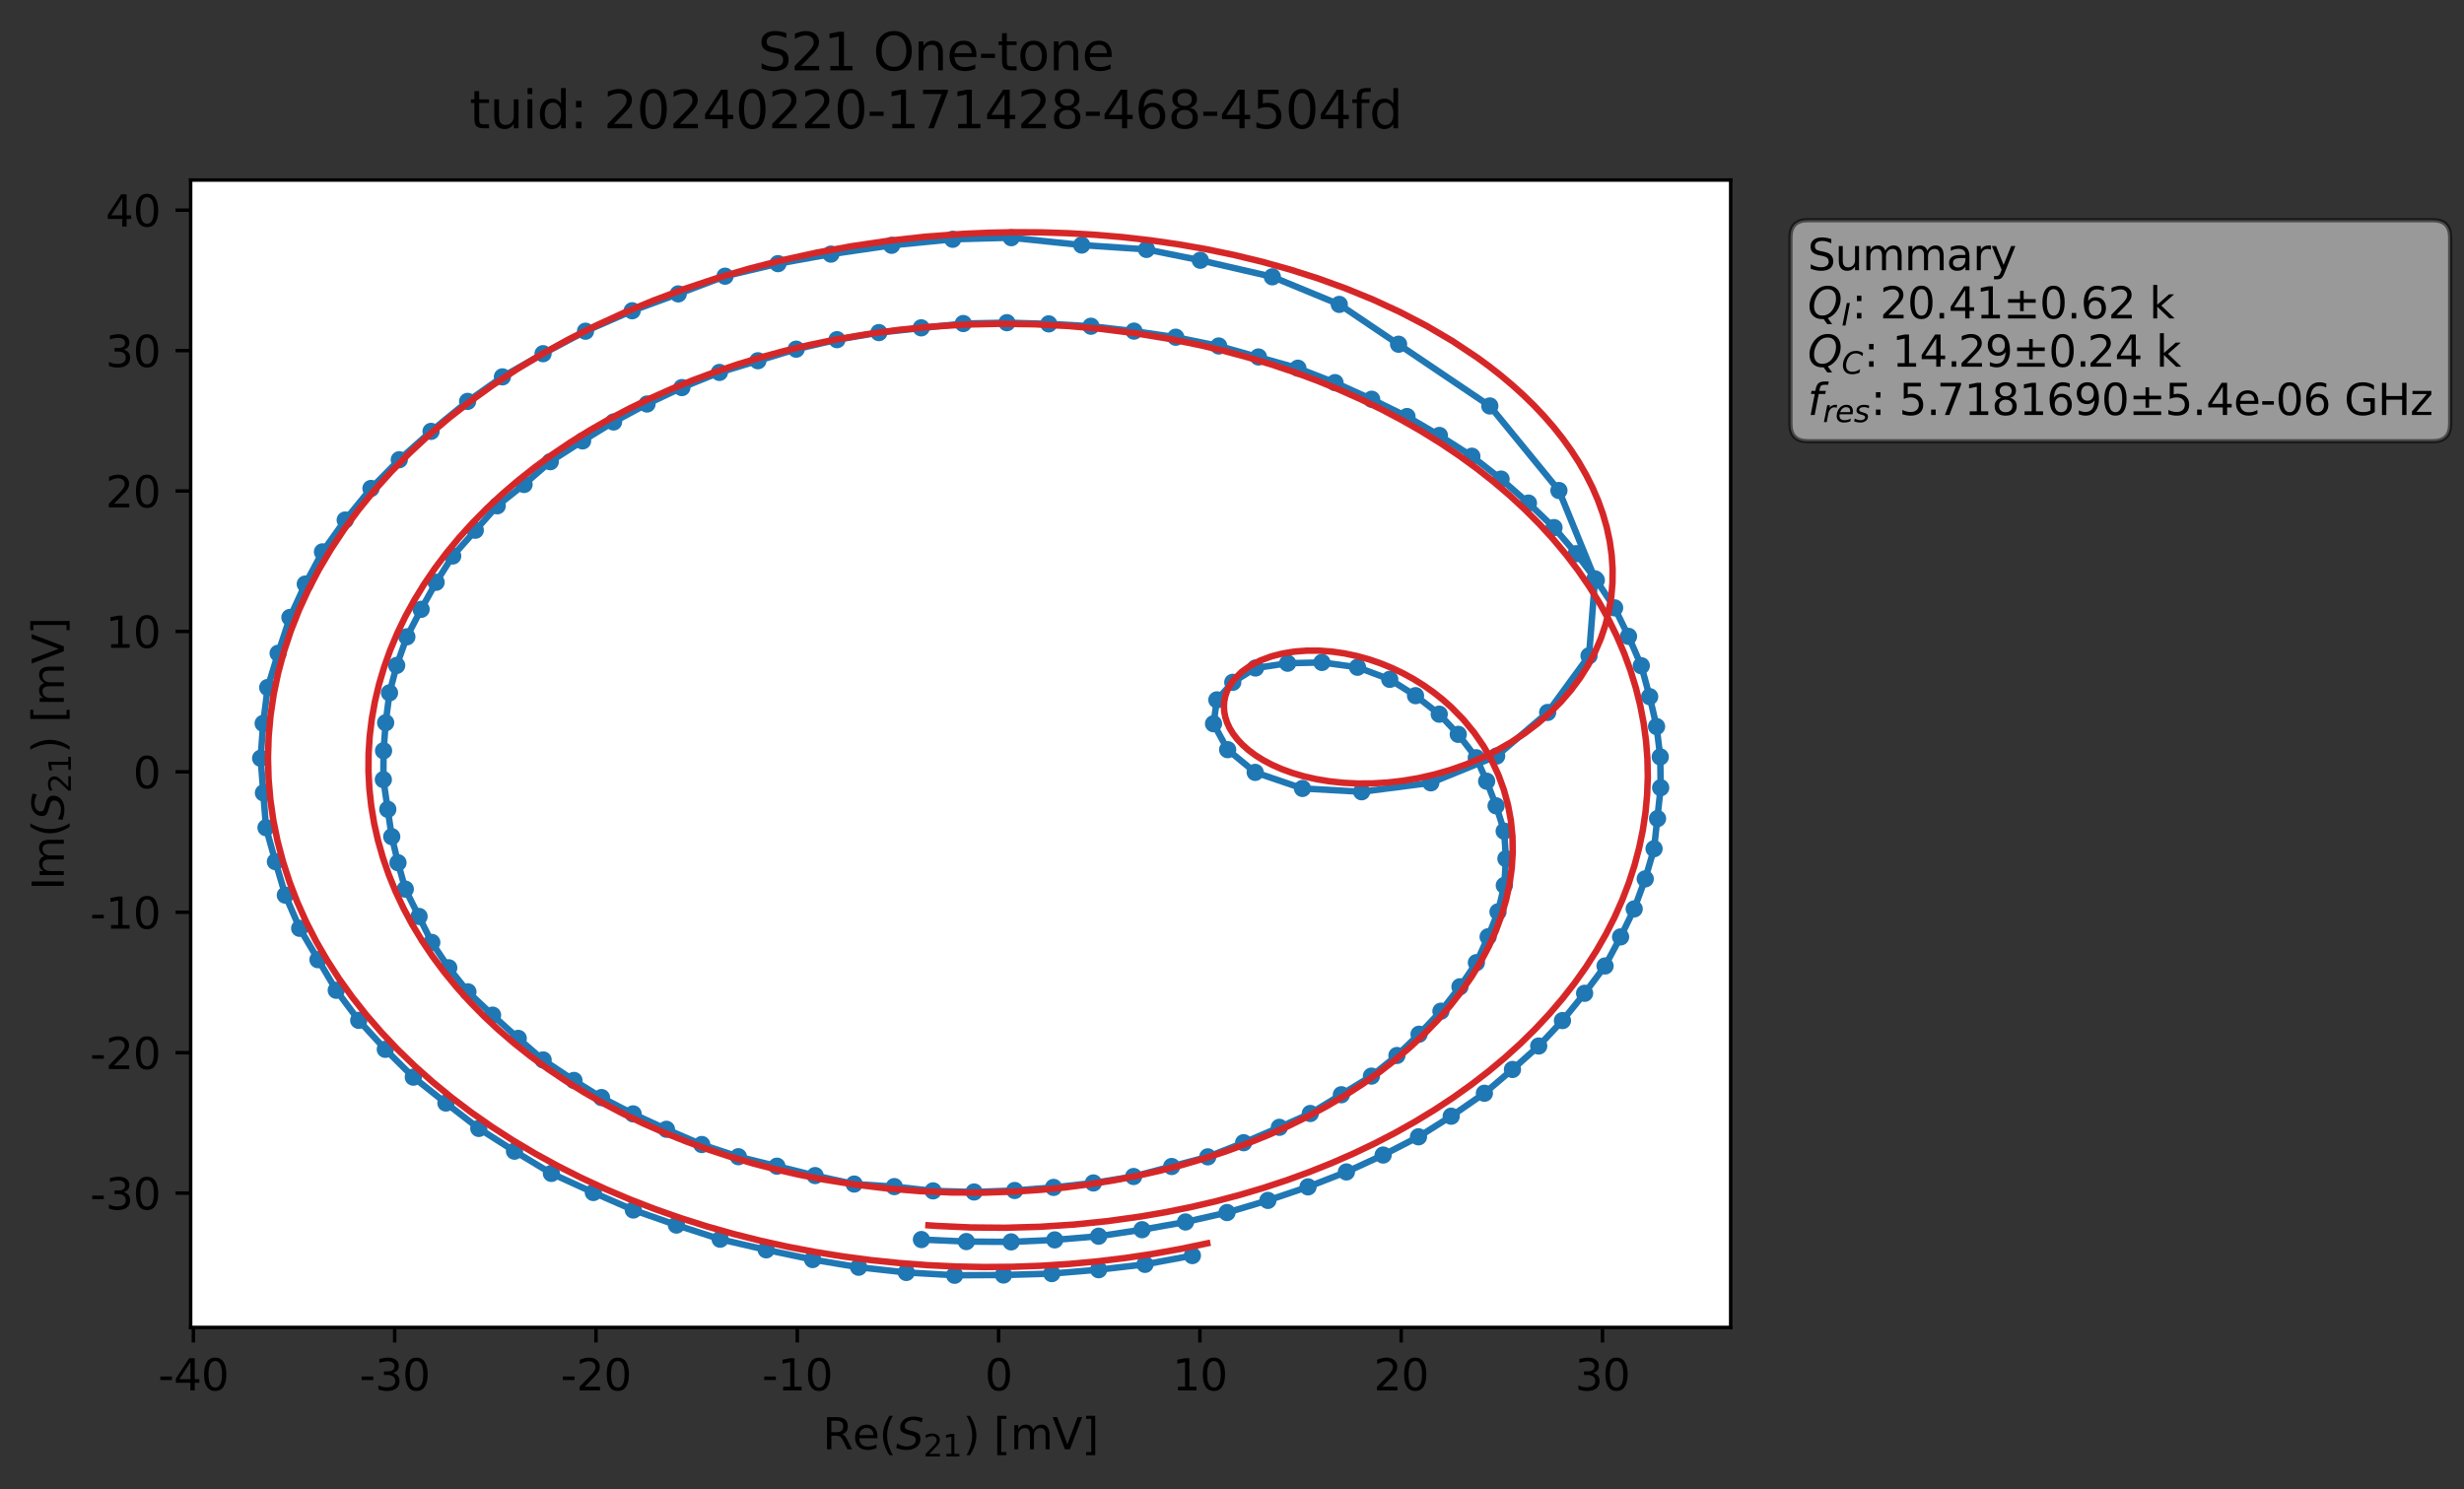 <?xml version="1.0" encoding="utf-8" standalone="no"?>
<!DOCTYPE svg PUBLIC "-//W3C//DTD SVG 1.1//EN"
  "http://www.w3.org/Graphics/SVG/1.1/DTD/svg11.dtd">
<svg xmlns:xlink="http://www.w3.org/1999/xlink" width="571.387pt" height="345.428pt" viewBox="0 0 571.387 345.428" xmlns="http://www.w3.org/2000/svg" version="1.1">
 <rect x="0" y="0" width="571.387" height="345.428" fill="#333333" stroke="none"/>
 <defs>
  <style type="text/css">*{stroke-linejoin: round; stroke-linecap: butt}</style>
 </defs>
 <g id="figure_1">
  <g id="patch_1">
   <path d="M 0 345.428 
L 571.387 345.428 
L 571.387 -0 
L 0 -0 
L 0 345.428 
z
" style="fill: none; opacity: 0"/>
  </g>
  <g id="axes_1">
   <g id="patch_2">
    <path d="M 44.211 307.872 
L 401.331 307.872 
L 401.331 41.76 
L 44.211 41.76 
z
" style="fill: #ffffff"/>
   </g>
   <g id="matplotlib.axis_1">
    <g id="xtick_1">
     <g id="line2d_1">
      <defs>
       <path id="me44ffc6c01" d="M 0 0 
L 0 3.5 
" style="stroke: #000000; stroke-width: 0.8"/>
      </defs>
      <g>
       <use xlink:href="#me44ffc6c01" x="44.844" y="307.872" style="stroke: #000000; stroke-width: 0.8"/>
      </g>
     </g>
     <g id="text_1">
      <!-- -40 -->
      <g transform="translate(36.678 322.47) scale(0.1 -0.1)">
       <defs>
        <path id="DejaVuSans-2d" d="M 313 2009 
L 1997 2009 
L 1997 1497 
L 313 1497 
L 313 2009 
z
" transform="scale(0.016)"/>
        <path id="DejaVuSans-34" d="M 2419 4116 
L 825 1625 
L 2419 1625 
L 2419 4116 
z
M 2253 4666 
L 3047 4666 
L 3047 1625 
L 3713 1625 
L 3713 1100 
L 3047 1100 
L 3047 0 
L 2419 0 
L 2419 1100 
L 313 1100 
L 313 1709 
L 2253 4666 
z
" transform="scale(0.016)"/>
        <path id="DejaVuSans-30" d="M 2034 4250 
Q 1547 4250 1301 3770 
Q 1056 3291 1056 2328 
Q 1056 1369 1301 889 
Q 1547 409 2034 409 
Q 2525 409 2770 889 
Q 3016 1369 3016 2328 
Q 3016 3291 2770 3770 
Q 2525 4250 2034 4250 
z
M 2034 4750 
Q 2819 4750 3233 4129 
Q 3647 3509 3647 2328 
Q 3647 1150 3233 529 
Q 2819 -91 2034 -91 
Q 1250 -91 836 529 
Q 422 1150 422 2328 
Q 422 3509 836 4129 
Q 1250 4750 2034 4750 
z
" transform="scale(0.016)"/>
       </defs>
       <use xlink:href="#DejaVuSans-2d"/>
       <use xlink:href="#DejaVuSans-34" x="36.084"/>
       <use xlink:href="#DejaVuSans-30" x="99.707"/>
      </g>
     </g>
    </g>
    <g id="xtick_2">
     <g id="line2d_2">
      <g>
       <use xlink:href="#me44ffc6c01" x="91.525" y="307.872" style="stroke: #000000; stroke-width: 0.8"/>
      </g>
     </g>
     <g id="text_2">
      <!-- -30 -->
      <g transform="translate(83.358 322.47) scale(0.1 -0.1)">
       <defs>
        <path id="DejaVuSans-33" d="M 2597 2516 
Q 3050 2419 3304 2112 
Q 3559 1806 3559 1356 
Q 3559 666 3084 287 
Q 2609 -91 1734 -91 
Q 1441 -91 1130 -33 
Q 819 25 488 141 
L 488 750 
Q 750 597 1062 519 
Q 1375 441 1716 441 
Q 2309 441 2620 675 
Q 2931 909 2931 1356 
Q 2931 1769 2642 2001 
Q 2353 2234 1838 2234 
L 1294 2234 
L 1294 2753 
L 1863 2753 
Q 2328 2753 2575 2939 
Q 2822 3125 2822 3475 
Q 2822 3834 2567 4026 
Q 2313 4219 1838 4219 
Q 1578 4219 1281 4162 
Q 984 4106 628 3988 
L 628 4550 
Q 988 4650 1302 4700 
Q 1616 4750 1894 4750 
Q 2613 4750 3031 4423 
Q 3450 4097 3450 3541 
Q 3450 3153 3228 2886 
Q 3006 2619 2597 2516 
z
" transform="scale(0.016)"/>
       </defs>
       <use xlink:href="#DejaVuSans-2d"/>
       <use xlink:href="#DejaVuSans-33" x="36.084"/>
       <use xlink:href="#DejaVuSans-30" x="99.707"/>
      </g>
     </g>
    </g>
    <g id="xtick_3">
     <g id="line2d_3">
      <g>
       <use xlink:href="#me44ffc6c01" x="138.206" y="307.872" style="stroke: #000000; stroke-width: 0.8"/>
      </g>
     </g>
     <g id="text_3">
      <!-- -20 -->
      <g transform="translate(130.039 322.47) scale(0.1 -0.1)">
       <defs>
        <path id="DejaVuSans-32" d="M 1228 531 
L 3431 531 
L 3431 0 
L 469 0 
L 469 531 
Q 828 903 1448 1529 
Q 2069 2156 2228 2338 
Q 2531 2678 2651 2914 
Q 2772 3150 2772 3378 
Q 2772 3750 2511 3984 
Q 2250 4219 1831 4219 
Q 1534 4219 1204 4116 
Q 875 4013 500 3803 
L 500 4441 
Q 881 4594 1212 4672 
Q 1544 4750 1819 4750 
Q 2544 4750 2975 4387 
Q 3406 4025 3406 3419 
Q 3406 3131 3298 2873 
Q 3191 2616 2906 2266 
Q 2828 2175 2409 1742 
Q 1991 1309 1228 531 
z
" transform="scale(0.016)"/>
       </defs>
       <use xlink:href="#DejaVuSans-2d"/>
       <use xlink:href="#DejaVuSans-32" x="36.084"/>
       <use xlink:href="#DejaVuSans-30" x="99.707"/>
      </g>
     </g>
    </g>
    <g id="xtick_4">
     <g id="line2d_4">
      <g>
       <use xlink:href="#me44ffc6c01" x="184.887" y="307.872" style="stroke: #000000; stroke-width: 0.8"/>
      </g>
     </g>
     <g id="text_4">
      <!-- -10 -->
      <g transform="translate(176.72 322.47) scale(0.1 -0.1)">
       <defs>
        <path id="DejaVuSans-31" d="M 794 531 
L 1825 531 
L 1825 4091 
L 703 3866 
L 703 4441 
L 1819 4666 
L 2450 4666 
L 2450 531 
L 3481 531 
L 3481 0 
L 794 0 
L 794 531 
z
" transform="scale(0.016)"/>
       </defs>
       <use xlink:href="#DejaVuSans-2d"/>
       <use xlink:href="#DejaVuSans-31" x="36.084"/>
       <use xlink:href="#DejaVuSans-30" x="99.707"/>
      </g>
     </g>
    </g>
    <g id="xtick_5">
     <g id="line2d_5">
      <g>
       <use xlink:href="#me44ffc6c01" x="231.568" y="307.872" style="stroke: #000000; stroke-width: 0.8"/>
      </g>
     </g>
     <g id="text_5">
      <!-- 0 -->
      <g transform="translate(228.386 322.47) scale(0.1 -0.1)">
       <use xlink:href="#DejaVuSans-30"/>
      </g>
     </g>
    </g>
    <g id="xtick_6">
     <g id="line2d_6">
      <g>
       <use xlink:href="#me44ffc6c01" x="278.249" y="307.872" style="stroke: #000000; stroke-width: 0.8"/>
      </g>
     </g>
     <g id="text_6">
      <!-- 10 -->
      <g transform="translate(271.886 322.47) scale(0.1 -0.1)">
       <use xlink:href="#DejaVuSans-31"/>
       <use xlink:href="#DejaVuSans-30" x="63.623"/>
      </g>
     </g>
    </g>
    <g id="xtick_7">
     <g id="line2d_7">
      <g>
       <use xlink:href="#me44ffc6c01" x="324.93" y="307.872" style="stroke: #000000; stroke-width: 0.8"/>
      </g>
     </g>
     <g id="text_7">
      <!-- 20 -->
      <g transform="translate(318.567 322.47) scale(0.1 -0.1)">
       <use xlink:href="#DejaVuSans-32"/>
       <use xlink:href="#DejaVuSans-30" x="63.623"/>
      </g>
     </g>
    </g>
    <g id="xtick_8">
     <g id="line2d_8">
      <g>
       <use xlink:href="#me44ffc6c01" x="371.61" y="307.872" style="stroke: #000000; stroke-width: 0.8"/>
      </g>
     </g>
     <g id="text_8">
      <!-- 30 -->
      <g transform="translate(365.248 322.47) scale(0.1 -0.1)">
       <use xlink:href="#DejaVuSans-33"/>
       <use xlink:href="#DejaVuSans-30" x="63.623"/>
      </g>
     </g>
    </g>
    <g id="text_9">
     <!-- Re$(S_{21})$ [mV] -->
     <g transform="translate(190.771 336.149) scale(0.1 -0.1)">
      <defs>
       <path id="DejaVuSans-52" d="M 2841 2188 
Q 3044 2119 3236 1894 
Q 3428 1669 3622 1275 
L 4263 0 
L 3584 0 
L 2988 1197 
Q 2756 1666 2539 1819 
Q 2322 1972 1947 1972 
L 1259 1972 
L 1259 0 
L 628 0 
L 628 4666 
L 2053 4666 
Q 2853 4666 3247 4331 
Q 3641 3997 3641 3322 
Q 3641 2881 3436 2590 
Q 3231 2300 2841 2188 
z
M 1259 4147 
L 1259 2491 
L 2053 2491 
Q 2509 2491 2742 2702 
Q 2975 2913 2975 3322 
Q 2975 3731 2742 3939 
Q 2509 4147 2053 4147 
L 1259 4147 
z
" transform="scale(0.016)"/>
       <path id="DejaVuSans-65" d="M 3597 1894 
L 3597 1613 
L 953 1613 
Q 991 1019 1311 708 
Q 1631 397 2203 397 
Q 2534 397 2845 478 
Q 3156 559 3463 722 
L 3463 178 
Q 3153 47 2828 -22 
Q 2503 -91 2169 -91 
Q 1331 -91 842 396 
Q 353 884 353 1716 
Q 353 2575 817 3079 
Q 1281 3584 2069 3584 
Q 2775 3584 3186 3129 
Q 3597 2675 3597 1894 
z
M 3022 2063 
Q 3016 2534 2758 2815 
Q 2500 3097 2075 3097 
Q 1594 3097 1305 2825 
Q 1016 2553 972 2059 
L 3022 2063 
z
" transform="scale(0.016)"/>
       <path id="DejaVuSans-28" d="M 1984 4856 
Q 1566 4138 1362 3434 
Q 1159 2731 1159 2009 
Q 1159 1288 1364 580 
Q 1569 -128 1984 -844 
L 1484 -844 
Q 1016 -109 783 600 
Q 550 1309 550 2009 
Q 550 2706 781 3412 
Q 1013 4119 1484 4856 
L 1984 4856 
z
" transform="scale(0.016)"/>
       <path id="DejaVuSans-Oblique-53" d="M 3859 4513 
L 3738 3897 
Q 3422 4066 3111 4152 
Q 2800 4238 2509 4238 
Q 1944 4238 1609 3991 
Q 1275 3744 1275 3334 
Q 1275 3109 1398 2989 
Q 1522 2869 2034 2731 
L 2413 2638 
Q 3053 2472 3303 2217 
Q 3553 1963 3553 1503 
Q 3553 797 2998 353 
Q 2444 -91 1538 -91 
Q 1166 -91 791 -17 
Q 416 56 38 206 
L 166 856 
Q 513 641 861 531 
Q 1209 422 1556 422 
Q 2147 422 2503 684 
Q 2859 947 2859 1369 
Q 2859 1650 2717 1795 
Q 2575 1941 2106 2059 
L 1728 2156 
Q 1081 2325 845 2545 
Q 609 2766 609 3163 
Q 609 3859 1145 4304 
Q 1681 4750 2541 4750 
Q 2875 4750 3203 4690 
Q 3531 4631 3859 4513 
z
" transform="scale(0.016)"/>
       <path id="DejaVuSans-29" d="M 513 4856 
L 1013 4856 
Q 1481 4119 1714 3412 
Q 1947 2706 1947 2009 
Q 1947 1309 1714 600 
Q 1481 -109 1013 -844 
L 513 -844 
Q 928 -128 1133 580 
Q 1338 1288 1338 2009 
Q 1338 2731 1133 3434 
Q 928 4138 513 4856 
z
" transform="scale(0.016)"/>
       <path id="DejaVuSans-20" transform="scale(0.016)"/>
       <path id="DejaVuSans-5b" d="M 550 4863 
L 1875 4863 
L 1875 4416 
L 1125 4416 
L 1125 -397 
L 1875 -397 
L 1875 -844 
L 550 -844 
L 550 4863 
z
" transform="scale(0.016)"/>
       <path id="DejaVuSans-6d" d="M 3328 2828 
Q 3544 3216 3844 3400 
Q 4144 3584 4550 3584 
Q 5097 3584 5394 3201 
Q 5691 2819 5691 2113 
L 5691 0 
L 5113 0 
L 5113 2094 
Q 5113 2597 4934 2840 
Q 4756 3084 4391 3084 
Q 3944 3084 3684 2787 
Q 3425 2491 3425 1978 
L 3425 0 
L 2847 0 
L 2847 2094 
Q 2847 2600 2669 2842 
Q 2491 3084 2119 3084 
Q 1678 3084 1418 2786 
Q 1159 2488 1159 1978 
L 1159 0 
L 581 0 
L 581 3500 
L 1159 3500 
L 1159 2956 
Q 1356 3278 1631 3431 
Q 1906 3584 2284 3584 
Q 2666 3584 2933 3390 
Q 3200 3197 3328 2828 
z
" transform="scale(0.016)"/>
       <path id="DejaVuSans-56" d="M 1831 0 
L 50 4666 
L 709 4666 
L 2188 738 
L 3669 4666 
L 4325 4666 
L 2547 0 
L 1831 0 
z
" transform="scale(0.016)"/>
       <path id="DejaVuSans-5d" d="M 1947 4863 
L 1947 -844 
L 622 -844 
L 622 -397 
L 1369 -397 
L 1369 4416 
L 622 4416 
L 622 4863 
L 1947 4863 
z
" transform="scale(0.016)"/>
      </defs>
      <use xlink:href="#DejaVuSans-52" transform="translate(0 0.016)"/>
      <use xlink:href="#DejaVuSans-65" transform="translate(69.482 0.016)"/>
      <use xlink:href="#DejaVuSans-28" transform="translate(131.006 0.016)"/>
      <use xlink:href="#DejaVuSans-Oblique-53" transform="translate(170.02 0.016)"/>
      <use xlink:href="#DejaVuSans-32" transform="translate(233.496 -16.391) scale(0.7)"/>
      <use xlink:href="#DejaVuSans-31" transform="translate(278.032 -16.391) scale(0.7)"/>
      <use xlink:href="#DejaVuSans-29" transform="translate(325.303 0.016)"/>
      <use xlink:href="#DejaVuSans-20" transform="translate(364.316 0.016)"/>
      <use xlink:href="#DejaVuSans-5b" transform="translate(396.104 0.016)"/>
      <use xlink:href="#DejaVuSans-6d" transform="translate(435.117 0.016)"/>
      <use xlink:href="#DejaVuSans-56" transform="translate(532.529 0.016)"/>
      <use xlink:href="#DejaVuSans-5d" transform="translate(600.938 0.016)"/>
     </g>
    </g>
   </g>
   <g id="matplotlib.axis_2">
    <g id="ytick_1">
     <g id="line2d_9">
      <defs>
       <path id="m5e3d535bfd" d="M 0 0 
L -3.5 0 
" style="stroke: #000000; stroke-width: 0.8"/>
      </defs>
      <g>
       <use xlink:href="#m5e3d535bfd" x="44.211" y="276.72" style="stroke: #000000; stroke-width: 0.8"/>
      </g>
     </g>
     <g id="text_10">
      <!-- -30 -->
      <g transform="translate(20.878 280.519) scale(0.1 -0.1)">
       <use xlink:href="#DejaVuSans-2d"/>
       <use xlink:href="#DejaVuSans-33" x="36.084"/>
       <use xlink:href="#DejaVuSans-30" x="99.707"/>
      </g>
     </g>
    </g>
    <g id="ytick_2">
     <g id="line2d_10">
      <g>
       <use xlink:href="#m5e3d535bfd" x="44.211" y="244.152" style="stroke: #000000; stroke-width: 0.8"/>
      </g>
     </g>
     <g id="text_11">
      <!-- -20 -->
      <g transform="translate(20.878 247.951) scale(0.1 -0.1)">
       <use xlink:href="#DejaVuSans-2d"/>
       <use xlink:href="#DejaVuSans-32" x="36.084"/>
       <use xlink:href="#DejaVuSans-30" x="99.707"/>
      </g>
     </g>
    </g>
    <g id="ytick_3">
     <g id="line2d_11">
      <g>
       <use xlink:href="#m5e3d535bfd" x="44.211" y="211.584" style="stroke: #000000; stroke-width: 0.8"/>
      </g>
     </g>
     <g id="text_12">
      <!-- -10 -->
      <g transform="translate(20.878 215.383) scale(0.1 -0.1)">
       <use xlink:href="#DejaVuSans-2d"/>
       <use xlink:href="#DejaVuSans-31" x="36.084"/>
       <use xlink:href="#DejaVuSans-30" x="99.707"/>
      </g>
     </g>
    </g>
    <g id="ytick_4">
     <g id="line2d_12">
      <g>
       <use xlink:href="#m5e3d535bfd" x="44.211" y="179.015" style="stroke: #000000; stroke-width: 0.8"/>
      </g>
     </g>
     <g id="text_13">
      <!-- 0 -->
      <g transform="translate(30.848 182.815) scale(0.1 -0.1)">
       <use xlink:href="#DejaVuSans-30"/>
      </g>
     </g>
    </g>
    <g id="ytick_5">
     <g id="line2d_13">
      <g>
       <use xlink:href="#m5e3d535bfd" x="44.211" y="146.447" style="stroke: #000000; stroke-width: 0.8"/>
      </g>
     </g>
     <g id="text_14">
      <!-- 10 -->
      <g transform="translate(24.486 150.246) scale(0.1 -0.1)">
       <use xlink:href="#DejaVuSans-31"/>
       <use xlink:href="#DejaVuSans-30" x="63.623"/>
      </g>
     </g>
    </g>
    <g id="ytick_6">
     <g id="line2d_14">
      <g>
       <use xlink:href="#m5e3d535bfd" x="44.211" y="113.879" style="stroke: #000000; stroke-width: 0.8"/>
      </g>
     </g>
     <g id="text_15">
      <!-- 20 -->
      <g transform="translate(24.486 117.678) scale(0.1 -0.1)">
       <use xlink:href="#DejaVuSans-32"/>
       <use xlink:href="#DejaVuSans-30" x="63.623"/>
      </g>
     </g>
    </g>
    <g id="ytick_7">
     <g id="line2d_15">
      <g>
       <use xlink:href="#m5e3d535bfd" x="44.211" y="81.311" style="stroke: #000000; stroke-width: 0.8"/>
      </g>
     </g>
     <g id="text_16">
      <!-- 30 -->
      <g transform="translate(24.486 85.11) scale(0.1 -0.1)">
       <use xlink:href="#DejaVuSans-33"/>
       <use xlink:href="#DejaVuSans-30" x="63.623"/>
      </g>
     </g>
    </g>
    <g id="ytick_8">
     <g id="line2d_16">
      <g>
       <use xlink:href="#m5e3d535bfd" x="44.211" y="48.743" style="stroke: #000000; stroke-width: 0.8"/>
      </g>
     </g>
     <g id="text_17">
      <!-- 40 -->
      <g transform="translate(24.486 52.542) scale(0.1 -0.1)">
       <use xlink:href="#DejaVuSans-34"/>
       <use xlink:href="#DejaVuSans-30" x="63.623"/>
      </g>
     </g>
    </g>
    <g id="text_18">
     <!-- Im$(S_{21})$ [mV] -->
     <g transform="translate(14.798 206.466) rotate(-90) scale(0.1 -0.1)">
      <defs>
       <path id="DejaVuSans-49" d="M 628 4666 
L 1259 4666 
L 1259 0 
L 628 0 
L 628 4666 
z
" transform="scale(0.016)"/>
      </defs>
      <use xlink:href="#DejaVuSans-49" transform="translate(0 0.016)"/>
      <use xlink:href="#DejaVuSans-6d" transform="translate(25.867 0.016)"/>
      <use xlink:href="#DejaVuSans-28" transform="translate(123.279 0.016)"/>
      <use xlink:href="#DejaVuSans-Oblique-53" transform="translate(162.293 0.016)"/>
      <use xlink:href="#DejaVuSans-32" transform="translate(225.77 -16.391) scale(0.7)"/>
      <use xlink:href="#DejaVuSans-31" transform="translate(270.306 -16.391) scale(0.7)"/>
      <use xlink:href="#DejaVuSans-29" transform="translate(317.576 0.016)"/>
      <use xlink:href="#DejaVuSans-20" transform="translate(356.59 0.016)"/>
      <use xlink:href="#DejaVuSans-5b" transform="translate(388.377 0.016)"/>
      <use xlink:href="#DejaVuSans-6d" transform="translate(427.391 0.016)"/>
      <use xlink:href="#DejaVuSans-56" transform="translate(524.803 0.016)"/>
      <use xlink:href="#DejaVuSans-5d" transform="translate(593.211 0.016)"/>
     </g>
    </g>
   </g>
   <g id="line2d_17">
    <path d="M 276.505 291.209 
L 265.524 293.247 
L 254.773 294.488 
L 243.909 295.386 
L 232.704 295.715 
L 221.368 295.776 
L 210.162 295.123 
L 199.108 293.914 
L 188.441 292.134 
L 177.676 289.877 
L 166.995 287.414 
L 156.86 284.131 
L 146.863 280.638 
L 137.59 276.583 
L 127.866 272.151 
L 119.306 266.996 
L 111.029 261.72 
L 103.403 255.831 
L 95.847 249.826 
L 89.345 243.371 
L 83.185 236.651 
L 77.972 229.676 
L 69.494 215.31 
L 66.165 207.614 
L 63.867 199.843 
L 61.685 191.965 
L 60.444 175.863 
L 61.027 167.784 
L 62.081 159.453 
L 64.496 151.517 
L 67.229 143.211 
L 70.792 135.46 
L 74.781 127.997 
L 80.051 120.612 
L 86.025 113.29 
L 92.589 106.628 
L 99.956 100.051 
L 108.437 93.097 
L 116.507 87.408 
L 125.934 82.031 
L 135.774 76.82 
L 146.598 72.079 
L 157.281 68.166 
L 168.136 64.058 
L 180.413 61.146 
L 192.686 58.939 
L 206.763 56.895 
L 220.926 55.498 
L 234.511 55.13 
L 250.84 56.837 
L 265.866 57.849 
L 278.341 60.367 
L 295.048 64.204 
L 310.568 70.602 
L 345.481 94.158 
L 361.508 113.764 
L 369.874 134.253 
L 368.487 152.104 
L 358.893 165.239 
L 347.064 175.349 
L 331.802 181.565 
L 315.758 183.64 
L 302.034 182.869 
L 291.073 179.14 
L 284.683 173.871 
L 281.412 167.86 
L 282.183 162.323 
L 285.871 158.252 
L 291.147 154.933 
L 298.599 153.827 
L 306.544 153.642 
L 314.8 154.76 
L 322.271 157.564 
L 328.254 161.346 
L 333.753 165.64 
L 338.161 170.321 
L 342.34 175.751 
L 344.746 181.186 
L 346.938 186.896 
L 348.81 192.773 
L 349.217 199.151 
L 348.841 205.359 
L 347.376 211.487 
L 345.089 217.272 
L 342.367 223.272 
L 338.555 228.86 
L 334.141 234.53 
L 329.07 239.872 
L 323.941 244.802 
L 318.026 249.587 
L 303.85 258.254 
L 296.676 261.462 
L 288.389 265.032 
L 280.079 268.31 
L 262.874 272.873 
L 253.549 274.365 
L 244.314 275.4 
L 235.299 276.114 
L 225.883 276.461 
L 216.371 276.203 
L 207.38 275.215 
L 198.08 274.623 
L 189.017 272.653 
L 171.225 268.278 
L 162.736 265.452 
L 154.545 261.92 
L 146.817 258.346 
L 139.485 254.562 
L 133.095 250.588 
L 125.95 245.832 
L 120.179 240.833 
L 114.227 235.444 
L 108.511 230.033 
L 104.061 224.46 
L 100.131 218.574 
L 93.987 206.218 
L 92.294 200.094 
L 90.844 194.05 
L 88.896 180.817 
L 88.948 174.124 
L 89.434 167.627 
L 90.326 160.692 
L 91.99 154.331 
L 94.349 147.696 
L 97.653 141.327 
L 101.132 135.052 
L 104.98 128.95 
L 115.309 117.311 
L 121.534 112.367 
L 127.605 107.079 
L 135.098 102.258 
L 142.284 97.868 
L 150.041 93.701 
L 158.123 89.894 
L 166.831 86.377 
L 184.63 80.982 
L 194.098 78.78 
L 203.812 77.142 
L 223.381 75.04 
L 233.498 74.843 
L 243.197 75.119 
L 252.983 75.662 
L 262.964 76.8 
L 272.648 78.209 
L 282.613 80.243 
L 300.974 85.397 
L 309.586 88.745 
L 318.083 92.599 
L 326.274 96.607 
L 333.787 100.995 
L 341.318 105.813 
L 348.093 111.117 
L 354.437 116.681 
L 360.365 122.368 
L 365.535 128.418 
L 370.179 134.564 
L 374.423 140.98 
L 377.647 147.595 
L 380.607 154.405 
L 382.551 161.582 
L 384.146 168.507 
L 385.005 175.548 
L 385.098 182.694 
L 383.567 196.845 
L 381.521 203.839 
L 378.964 210.805 
L 375.808 217.298 
L 372.203 224.038 
L 367.461 230.378 
L 362.327 236.705 
L 356.819 242.601 
L 350.732 248.044 
L 344.223 253.562 
L 336.526 258.885 
L 328.94 263.662 
L 320.742 267.888 
L 312.225 271.81 
L 303.325 275.274 
L 294.018 278.414 
L 284.543 281.229 
L 274.908 283.417 
L 264.832 285.204 
L 254.761 286.717 
L 244.583 287.569 
L 234.479 288.032 
L 224.09 287.96 
L 213.67 287.492 
L 213.67 287.492 
" clip-path="url(#pc7a1f3f6f1)" style="fill: none; stroke: #1f77b4; stroke-width: 1.5; stroke-linecap: square"/>
    <defs>
     <path id="m206278ab75" d="M 0 1.5 
C 0.398 1.5 0.779 1.342 1.061 1.061 
C 1.342 0.779 1.5 0.398 1.5 0 
C 1.5 -0.398 1.342 -0.779 1.061 -1.061 
C 0.779 -1.342 0.398 -1.5 0 -1.5 
C -0.398 -1.5 -0.779 -1.342 -1.061 -1.061 
C -1.342 -0.779 -1.5 -0.398 -1.5 0 
C -1.5 0.398 -1.342 0.779 -1.061 1.061 
C -0.779 1.342 -0.398 1.5 0 1.5 
z
" style="stroke: #1f77b4"/>
    </defs>
    <g clip-path="url(#pc7a1f3f6f1)">
     <use xlink:href="#m206278ab75" x="276.505" y="291.209" style="fill: #1f77b4; stroke: #1f77b4"/>
     <use xlink:href="#m206278ab75" x="265.524" y="293.247" style="fill: #1f77b4; stroke: #1f77b4"/>
     <use xlink:href="#m206278ab75" x="254.773" y="294.488" style="fill: #1f77b4; stroke: #1f77b4"/>
     <use xlink:href="#m206278ab75" x="243.909" y="295.386" style="fill: #1f77b4; stroke: #1f77b4"/>
     <use xlink:href="#m206278ab75" x="232.704" y="295.715" style="fill: #1f77b4; stroke: #1f77b4"/>
     <use xlink:href="#m206278ab75" x="221.368" y="295.776" style="fill: #1f77b4; stroke: #1f77b4"/>
     <use xlink:href="#m206278ab75" x="210.162" y="295.123" style="fill: #1f77b4; stroke: #1f77b4"/>
     <use xlink:href="#m206278ab75" x="199.108" y="293.914" style="fill: #1f77b4; stroke: #1f77b4"/>
     <use xlink:href="#m206278ab75" x="188.441" y="292.134" style="fill: #1f77b4; stroke: #1f77b4"/>
     <use xlink:href="#m206278ab75" x="177.676" y="289.877" style="fill: #1f77b4; stroke: #1f77b4"/>
     <use xlink:href="#m206278ab75" x="166.995" y="287.414" style="fill: #1f77b4; stroke: #1f77b4"/>
     <use xlink:href="#m206278ab75" x="156.86" y="284.131" style="fill: #1f77b4; stroke: #1f77b4"/>
     <use xlink:href="#m206278ab75" x="146.863" y="280.638" style="fill: #1f77b4; stroke: #1f77b4"/>
     <use xlink:href="#m206278ab75" x="137.59" y="276.583" style="fill: #1f77b4; stroke: #1f77b4"/>
     <use xlink:href="#m206278ab75" x="127.866" y="272.151" style="fill: #1f77b4; stroke: #1f77b4"/>
     <use xlink:href="#m206278ab75" x="119.306" y="266.996" style="fill: #1f77b4; stroke: #1f77b4"/>
     <use xlink:href="#m206278ab75" x="111.029" y="261.72" style="fill: #1f77b4; stroke: #1f77b4"/>
     <use xlink:href="#m206278ab75" x="103.403" y="255.831" style="fill: #1f77b4; stroke: #1f77b4"/>
     <use xlink:href="#m206278ab75" x="95.847" y="249.826" style="fill: #1f77b4; stroke: #1f77b4"/>
     <use xlink:href="#m206278ab75" x="89.345" y="243.371" style="fill: #1f77b4; stroke: #1f77b4"/>
     <use xlink:href="#m206278ab75" x="83.185" y="236.651" style="fill: #1f77b4; stroke: #1f77b4"/>
     <use xlink:href="#m206278ab75" x="77.972" y="229.676" style="fill: #1f77b4; stroke: #1f77b4"/>
     <use xlink:href="#m206278ab75" x="73.733" y="222.581" style="fill: #1f77b4; stroke: #1f77b4"/>
     <use xlink:href="#m206278ab75" x="69.494" y="215.31" style="fill: #1f77b4; stroke: #1f77b4"/>
     <use xlink:href="#m206278ab75" x="66.165" y="207.614" style="fill: #1f77b4; stroke: #1f77b4"/>
     <use xlink:href="#m206278ab75" x="63.867" y="199.843" style="fill: #1f77b4; stroke: #1f77b4"/>
     <use xlink:href="#m206278ab75" x="61.685" y="191.965" style="fill: #1f77b4; stroke: #1f77b4"/>
     <use xlink:href="#m206278ab75" x="61.089" y="183.898" style="fill: #1f77b4; stroke: #1f77b4"/>
     <use xlink:href="#m206278ab75" x="60.444" y="175.863" style="fill: #1f77b4; stroke: #1f77b4"/>
     <use xlink:href="#m206278ab75" x="61.027" y="167.784" style="fill: #1f77b4; stroke: #1f77b4"/>
     <use xlink:href="#m206278ab75" x="62.081" y="159.453" style="fill: #1f77b4; stroke: #1f77b4"/>
     <use xlink:href="#m206278ab75" x="64.496" y="151.517" style="fill: #1f77b4; stroke: #1f77b4"/>
     <use xlink:href="#m206278ab75" x="67.229" y="143.211" style="fill: #1f77b4; stroke: #1f77b4"/>
     <use xlink:href="#m206278ab75" x="70.792" y="135.46" style="fill: #1f77b4; stroke: #1f77b4"/>
     <use xlink:href="#m206278ab75" x="74.781" y="127.997" style="fill: #1f77b4; stroke: #1f77b4"/>
     <use xlink:href="#m206278ab75" x="80.051" y="120.612" style="fill: #1f77b4; stroke: #1f77b4"/>
     <use xlink:href="#m206278ab75" x="86.025" y="113.29" style="fill: #1f77b4; stroke: #1f77b4"/>
     <use xlink:href="#m206278ab75" x="92.589" y="106.628" style="fill: #1f77b4; stroke: #1f77b4"/>
     <use xlink:href="#m206278ab75" x="99.956" y="100.051" style="fill: #1f77b4; stroke: #1f77b4"/>
     <use xlink:href="#m206278ab75" x="108.437" y="93.097" style="fill: #1f77b4; stroke: #1f77b4"/>
     <use xlink:href="#m206278ab75" x="116.507" y="87.408" style="fill: #1f77b4; stroke: #1f77b4"/>
     <use xlink:href="#m206278ab75" x="125.934" y="82.031" style="fill: #1f77b4; stroke: #1f77b4"/>
     <use xlink:href="#m206278ab75" x="135.774" y="76.82" style="fill: #1f77b4; stroke: #1f77b4"/>
     <use xlink:href="#m206278ab75" x="146.598" y="72.079" style="fill: #1f77b4; stroke: #1f77b4"/>
     <use xlink:href="#m206278ab75" x="157.281" y="68.166" style="fill: #1f77b4; stroke: #1f77b4"/>
     <use xlink:href="#m206278ab75" x="168.136" y="64.058" style="fill: #1f77b4; stroke: #1f77b4"/>
     <use xlink:href="#m206278ab75" x="180.413" y="61.146" style="fill: #1f77b4; stroke: #1f77b4"/>
     <use xlink:href="#m206278ab75" x="192.686" y="58.939" style="fill: #1f77b4; stroke: #1f77b4"/>
     <use xlink:href="#m206278ab75" x="206.763" y="56.895" style="fill: #1f77b4; stroke: #1f77b4"/>
     <use xlink:href="#m206278ab75" x="220.926" y="55.498" style="fill: #1f77b4; stroke: #1f77b4"/>
     <use xlink:href="#m206278ab75" x="234.511" y="55.13" style="fill: #1f77b4; stroke: #1f77b4"/>
     <use xlink:href="#m206278ab75" x="250.84" y="56.837" style="fill: #1f77b4; stroke: #1f77b4"/>
     <use xlink:href="#m206278ab75" x="265.866" y="57.849" style="fill: #1f77b4; stroke: #1f77b4"/>
     <use xlink:href="#m206278ab75" x="278.341" y="60.367" style="fill: #1f77b4; stroke: #1f77b4"/>
     <use xlink:href="#m206278ab75" x="295.048" y="64.204" style="fill: #1f77b4; stroke: #1f77b4"/>
     <use xlink:href="#m206278ab75" x="310.568" y="70.602" style="fill: #1f77b4; stroke: #1f77b4"/>
     <use xlink:href="#m206278ab75" x="324.323" y="79.835" style="fill: #1f77b4; stroke: #1f77b4"/>
     <use xlink:href="#m206278ab75" x="345.481" y="94.158" style="fill: #1f77b4; stroke: #1f77b4"/>
     <use xlink:href="#m206278ab75" x="361.508" y="113.764" style="fill: #1f77b4; stroke: #1f77b4"/>
     <use xlink:href="#m206278ab75" x="369.874" y="134.253" style="fill: #1f77b4; stroke: #1f77b4"/>
     <use xlink:href="#m206278ab75" x="368.487" y="152.104" style="fill: #1f77b4; stroke: #1f77b4"/>
     <use xlink:href="#m206278ab75" x="358.893" y="165.239" style="fill: #1f77b4; stroke: #1f77b4"/>
     <use xlink:href="#m206278ab75" x="347.064" y="175.349" style="fill: #1f77b4; stroke: #1f77b4"/>
     <use xlink:href="#m206278ab75" x="331.802" y="181.565" style="fill: #1f77b4; stroke: #1f77b4"/>
     <use xlink:href="#m206278ab75" x="315.758" y="183.64" style="fill: #1f77b4; stroke: #1f77b4"/>
     <use xlink:href="#m206278ab75" x="302.034" y="182.869" style="fill: #1f77b4; stroke: #1f77b4"/>
     <use xlink:href="#m206278ab75" x="291.073" y="179.14" style="fill: #1f77b4; stroke: #1f77b4"/>
     <use xlink:href="#m206278ab75" x="284.683" y="173.871" style="fill: #1f77b4; stroke: #1f77b4"/>
     <use xlink:href="#m206278ab75" x="281.412" y="167.86" style="fill: #1f77b4; stroke: #1f77b4"/>
     <use xlink:href="#m206278ab75" x="282.183" y="162.323" style="fill: #1f77b4; stroke: #1f77b4"/>
     <use xlink:href="#m206278ab75" x="285.871" y="158.252" style="fill: #1f77b4; stroke: #1f77b4"/>
     <use xlink:href="#m206278ab75" x="291.147" y="154.933" style="fill: #1f77b4; stroke: #1f77b4"/>
     <use xlink:href="#m206278ab75" x="298.599" y="153.827" style="fill: #1f77b4; stroke: #1f77b4"/>
     <use xlink:href="#m206278ab75" x="306.544" y="153.642" style="fill: #1f77b4; stroke: #1f77b4"/>
     <use xlink:href="#m206278ab75" x="314.8" y="154.76" style="fill: #1f77b4; stroke: #1f77b4"/>
     <use xlink:href="#m206278ab75" x="322.271" y="157.564" style="fill: #1f77b4; stroke: #1f77b4"/>
     <use xlink:href="#m206278ab75" x="328.254" y="161.346" style="fill: #1f77b4; stroke: #1f77b4"/>
     <use xlink:href="#m206278ab75" x="333.753" y="165.64" style="fill: #1f77b4; stroke: #1f77b4"/>
     <use xlink:href="#m206278ab75" x="338.161" y="170.321" style="fill: #1f77b4; stroke: #1f77b4"/>
     <use xlink:href="#m206278ab75" x="342.34" y="175.751" style="fill: #1f77b4; stroke: #1f77b4"/>
     <use xlink:href="#m206278ab75" x="344.746" y="181.186" style="fill: #1f77b4; stroke: #1f77b4"/>
     <use xlink:href="#m206278ab75" x="346.938" y="186.896" style="fill: #1f77b4; stroke: #1f77b4"/>
     <use xlink:href="#m206278ab75" x="348.81" y="192.773" style="fill: #1f77b4; stroke: #1f77b4"/>
     <use xlink:href="#m206278ab75" x="349.217" y="199.151" style="fill: #1f77b4; stroke: #1f77b4"/>
     <use xlink:href="#m206278ab75" x="348.841" y="205.359" style="fill: #1f77b4; stroke: #1f77b4"/>
     <use xlink:href="#m206278ab75" x="347.376" y="211.487" style="fill: #1f77b4; stroke: #1f77b4"/>
     <use xlink:href="#m206278ab75" x="345.089" y="217.272" style="fill: #1f77b4; stroke: #1f77b4"/>
     <use xlink:href="#m206278ab75" x="342.367" y="223.272" style="fill: #1f77b4; stroke: #1f77b4"/>
     <use xlink:href="#m206278ab75" x="338.555" y="228.86" style="fill: #1f77b4; stroke: #1f77b4"/>
     <use xlink:href="#m206278ab75" x="334.141" y="234.53" style="fill: #1f77b4; stroke: #1f77b4"/>
     <use xlink:href="#m206278ab75" x="329.07" y="239.872" style="fill: #1f77b4; stroke: #1f77b4"/>
     <use xlink:href="#m206278ab75" x="323.941" y="244.802" style="fill: #1f77b4; stroke: #1f77b4"/>
     <use xlink:href="#m206278ab75" x="318.026" y="249.587" style="fill: #1f77b4; stroke: #1f77b4"/>
     <use xlink:href="#m206278ab75" x="311.053" y="253.906" style="fill: #1f77b4; stroke: #1f77b4"/>
     <use xlink:href="#m206278ab75" x="303.85" y="258.254" style="fill: #1f77b4; stroke: #1f77b4"/>
     <use xlink:href="#m206278ab75" x="296.676" y="261.462" style="fill: #1f77b4; stroke: #1f77b4"/>
     <use xlink:href="#m206278ab75" x="288.389" y="265.032" style="fill: #1f77b4; stroke: #1f77b4"/>
     <use xlink:href="#m206278ab75" x="280.079" y="268.31" style="fill: #1f77b4; stroke: #1f77b4"/>
     <use xlink:href="#m206278ab75" x="271.705" y="270.551" style="fill: #1f77b4; stroke: #1f77b4"/>
     <use xlink:href="#m206278ab75" x="262.874" y="272.873" style="fill: #1f77b4; stroke: #1f77b4"/>
     <use xlink:href="#m206278ab75" x="253.549" y="274.365" style="fill: #1f77b4; stroke: #1f77b4"/>
     <use xlink:href="#m206278ab75" x="244.314" y="275.4" style="fill: #1f77b4; stroke: #1f77b4"/>
     <use xlink:href="#m206278ab75" x="235.299" y="276.114" style="fill: #1f77b4; stroke: #1f77b4"/>
     <use xlink:href="#m206278ab75" x="225.883" y="276.461" style="fill: #1f77b4; stroke: #1f77b4"/>
     <use xlink:href="#m206278ab75" x="216.371" y="276.203" style="fill: #1f77b4; stroke: #1f77b4"/>
     <use xlink:href="#m206278ab75" x="207.38" y="275.215" style="fill: #1f77b4; stroke: #1f77b4"/>
     <use xlink:href="#m206278ab75" x="198.08" y="274.623" style="fill: #1f77b4; stroke: #1f77b4"/>
     <use xlink:href="#m206278ab75" x="189.017" y="272.653" style="fill: #1f77b4; stroke: #1f77b4"/>
     <use xlink:href="#m206278ab75" x="180.164" y="270.474" style="fill: #1f77b4; stroke: #1f77b4"/>
     <use xlink:href="#m206278ab75" x="171.225" y="268.278" style="fill: #1f77b4; stroke: #1f77b4"/>
     <use xlink:href="#m206278ab75" x="162.736" y="265.452" style="fill: #1f77b4; stroke: #1f77b4"/>
     <use xlink:href="#m206278ab75" x="154.545" y="261.92" style="fill: #1f77b4; stroke: #1f77b4"/>
     <use xlink:href="#m206278ab75" x="146.817" y="258.346" style="fill: #1f77b4; stroke: #1f77b4"/>
     <use xlink:href="#m206278ab75" x="139.485" y="254.562" style="fill: #1f77b4; stroke: #1f77b4"/>
     <use xlink:href="#m206278ab75" x="133.095" y="250.588" style="fill: #1f77b4; stroke: #1f77b4"/>
     <use xlink:href="#m206278ab75" x="125.95" y="245.832" style="fill: #1f77b4; stroke: #1f77b4"/>
     <use xlink:href="#m206278ab75" x="120.179" y="240.833" style="fill: #1f77b4; stroke: #1f77b4"/>
     <use xlink:href="#m206278ab75" x="114.227" y="235.444" style="fill: #1f77b4; stroke: #1f77b4"/>
     <use xlink:href="#m206278ab75" x="108.511" y="230.033" style="fill: #1f77b4; stroke: #1f77b4"/>
     <use xlink:href="#m206278ab75" x="104.061" y="224.46" style="fill: #1f77b4; stroke: #1f77b4"/>
     <use xlink:href="#m206278ab75" x="100.131" y="218.574" style="fill: #1f77b4; stroke: #1f77b4"/>
     <use xlink:href="#m206278ab75" x="97.181" y="212.556" style="fill: #1f77b4; stroke: #1f77b4"/>
     <use xlink:href="#m206278ab75" x="93.987" y="206.218" style="fill: #1f77b4; stroke: #1f77b4"/>
     <use xlink:href="#m206278ab75" x="92.294" y="200.094" style="fill: #1f77b4; stroke: #1f77b4"/>
     <use xlink:href="#m206278ab75" x="90.844" y="194.05" style="fill: #1f77b4; stroke: #1f77b4"/>
     <use xlink:href="#m206278ab75" x="89.931" y="187.712" style="fill: #1f77b4; stroke: #1f77b4"/>
     <use xlink:href="#m206278ab75" x="88.896" y="180.817" style="fill: #1f77b4; stroke: #1f77b4"/>
     <use xlink:href="#m206278ab75" x="88.948" y="174.124" style="fill: #1f77b4; stroke: #1f77b4"/>
     <use xlink:href="#m206278ab75" x="89.434" y="167.627" style="fill: #1f77b4; stroke: #1f77b4"/>
     <use xlink:href="#m206278ab75" x="90.326" y="160.692" style="fill: #1f77b4; stroke: #1f77b4"/>
     <use xlink:href="#m206278ab75" x="91.99" y="154.331" style="fill: #1f77b4; stroke: #1f77b4"/>
     <use xlink:href="#m206278ab75" x="94.349" y="147.696" style="fill: #1f77b4; stroke: #1f77b4"/>
     <use xlink:href="#m206278ab75" x="97.653" y="141.327" style="fill: #1f77b4; stroke: #1f77b4"/>
     <use xlink:href="#m206278ab75" x="101.132" y="135.052" style="fill: #1f77b4; stroke: #1f77b4"/>
     <use xlink:href="#m206278ab75" x="104.98" y="128.95" style="fill: #1f77b4; stroke: #1f77b4"/>
     <use xlink:href="#m206278ab75" x="110.218" y="122.979" style="fill: #1f77b4; stroke: #1f77b4"/>
     <use xlink:href="#m206278ab75" x="115.309" y="117.311" style="fill: #1f77b4; stroke: #1f77b4"/>
     <use xlink:href="#m206278ab75" x="121.534" y="112.367" style="fill: #1f77b4; stroke: #1f77b4"/>
     <use xlink:href="#m206278ab75" x="127.605" y="107.079" style="fill: #1f77b4; stroke: #1f77b4"/>
     <use xlink:href="#m206278ab75" x="135.098" y="102.258" style="fill: #1f77b4; stroke: #1f77b4"/>
     <use xlink:href="#m206278ab75" x="142.284" y="97.868" style="fill: #1f77b4; stroke: #1f77b4"/>
     <use xlink:href="#m206278ab75" x="150.041" y="93.701" style="fill: #1f77b4; stroke: #1f77b4"/>
     <use xlink:href="#m206278ab75" x="158.123" y="89.894" style="fill: #1f77b4; stroke: #1f77b4"/>
     <use xlink:href="#m206278ab75" x="166.831" y="86.377" style="fill: #1f77b4; stroke: #1f77b4"/>
     <use xlink:href="#m206278ab75" x="175.755" y="83.671" style="fill: #1f77b4; stroke: #1f77b4"/>
     <use xlink:href="#m206278ab75" x="184.63" y="80.982" style="fill: #1f77b4; stroke: #1f77b4"/>
     <use xlink:href="#m206278ab75" x="194.098" y="78.78" style="fill: #1f77b4; stroke: #1f77b4"/>
     <use xlink:href="#m206278ab75" x="203.812" y="77.142" style="fill: #1f77b4; stroke: #1f77b4"/>
     <use xlink:href="#m206278ab75" x="213.623" y="76.037" style="fill: #1f77b4; stroke: #1f77b4"/>
     <use xlink:href="#m206278ab75" x="223.381" y="75.04" style="fill: #1f77b4; stroke: #1f77b4"/>
     <use xlink:href="#m206278ab75" x="233.498" y="74.843" style="fill: #1f77b4; stroke: #1f77b4"/>
     <use xlink:href="#m206278ab75" x="243.197" y="75.119" style="fill: #1f77b4; stroke: #1f77b4"/>
     <use xlink:href="#m206278ab75" x="252.983" y="75.662" style="fill: #1f77b4; stroke: #1f77b4"/>
     <use xlink:href="#m206278ab75" x="262.964" y="76.8" style="fill: #1f77b4; stroke: #1f77b4"/>
     <use xlink:href="#m206278ab75" x="272.648" y="78.209" style="fill: #1f77b4; stroke: #1f77b4"/>
     <use xlink:href="#m206278ab75" x="282.613" y="80.243" style="fill: #1f77b4; stroke: #1f77b4"/>
     <use xlink:href="#m206278ab75" x="291.822" y="82.791" style="fill: #1f77b4; stroke: #1f77b4"/>
     <use xlink:href="#m206278ab75" x="300.974" y="85.397" style="fill: #1f77b4; stroke: #1f77b4"/>
     <use xlink:href="#m206278ab75" x="309.586" y="88.745" style="fill: #1f77b4; stroke: #1f77b4"/>
     <use xlink:href="#m206278ab75" x="318.083" y="92.599" style="fill: #1f77b4; stroke: #1f77b4"/>
     <use xlink:href="#m206278ab75" x="326.274" y="96.607" style="fill: #1f77b4; stroke: #1f77b4"/>
     <use xlink:href="#m206278ab75" x="333.787" y="100.995" style="fill: #1f77b4; stroke: #1f77b4"/>
     <use xlink:href="#m206278ab75" x="341.318" y="105.813" style="fill: #1f77b4; stroke: #1f77b4"/>
     <use xlink:href="#m206278ab75" x="348.093" y="111.117" style="fill: #1f77b4; stroke: #1f77b4"/>
     <use xlink:href="#m206278ab75" x="354.437" y="116.681" style="fill: #1f77b4; stroke: #1f77b4"/>
     <use xlink:href="#m206278ab75" x="360.365" y="122.368" style="fill: #1f77b4; stroke: #1f77b4"/>
     <use xlink:href="#m206278ab75" x="365.535" y="128.418" style="fill: #1f77b4; stroke: #1f77b4"/>
     <use xlink:href="#m206278ab75" x="370.179" y="134.564" style="fill: #1f77b4; stroke: #1f77b4"/>
     <use xlink:href="#m206278ab75" x="374.423" y="140.98" style="fill: #1f77b4; stroke: #1f77b4"/>
     <use xlink:href="#m206278ab75" x="377.647" y="147.595" style="fill: #1f77b4; stroke: #1f77b4"/>
     <use xlink:href="#m206278ab75" x="380.607" y="154.405" style="fill: #1f77b4; stroke: #1f77b4"/>
     <use xlink:href="#m206278ab75" x="382.551" y="161.582" style="fill: #1f77b4; stroke: #1f77b4"/>
     <use xlink:href="#m206278ab75" x="384.146" y="168.507" style="fill: #1f77b4; stroke: #1f77b4"/>
     <use xlink:href="#m206278ab75" x="385.005" y="175.548" style="fill: #1f77b4; stroke: #1f77b4"/>
     <use xlink:href="#m206278ab75" x="385.098" y="182.694" style="fill: #1f77b4; stroke: #1f77b4"/>
     <use xlink:href="#m206278ab75" x="384.376" y="189.856" style="fill: #1f77b4; stroke: #1f77b4"/>
     <use xlink:href="#m206278ab75" x="383.567" y="196.845" style="fill: #1f77b4; stroke: #1f77b4"/>
     <use xlink:href="#m206278ab75" x="381.521" y="203.839" style="fill: #1f77b4; stroke: #1f77b4"/>
     <use xlink:href="#m206278ab75" x="378.964" y="210.805" style="fill: #1f77b4; stroke: #1f77b4"/>
     <use xlink:href="#m206278ab75" x="375.808" y="217.298" style="fill: #1f77b4; stroke: #1f77b4"/>
     <use xlink:href="#m206278ab75" x="372.203" y="224.038" style="fill: #1f77b4; stroke: #1f77b4"/>
     <use xlink:href="#m206278ab75" x="367.461" y="230.378" style="fill: #1f77b4; stroke: #1f77b4"/>
     <use xlink:href="#m206278ab75" x="362.327" y="236.705" style="fill: #1f77b4; stroke: #1f77b4"/>
     <use xlink:href="#m206278ab75" x="356.819" y="242.601" style="fill: #1f77b4; stroke: #1f77b4"/>
     <use xlink:href="#m206278ab75" x="350.732" y="248.044" style="fill: #1f77b4; stroke: #1f77b4"/>
     <use xlink:href="#m206278ab75" x="344.223" y="253.562" style="fill: #1f77b4; stroke: #1f77b4"/>
     <use xlink:href="#m206278ab75" x="336.526" y="258.885" style="fill: #1f77b4; stroke: #1f77b4"/>
     <use xlink:href="#m206278ab75" x="328.94" y="263.662" style="fill: #1f77b4; stroke: #1f77b4"/>
     <use xlink:href="#m206278ab75" x="320.742" y="267.888" style="fill: #1f77b4; stroke: #1f77b4"/>
     <use xlink:href="#m206278ab75" x="312.225" y="271.81" style="fill: #1f77b4; stroke: #1f77b4"/>
     <use xlink:href="#m206278ab75" x="303.325" y="275.274" style="fill: #1f77b4; stroke: #1f77b4"/>
     <use xlink:href="#m206278ab75" x="294.018" y="278.414" style="fill: #1f77b4; stroke: #1f77b4"/>
     <use xlink:href="#m206278ab75" x="284.543" y="281.229" style="fill: #1f77b4; stroke: #1f77b4"/>
     <use xlink:href="#m206278ab75" x="274.908" y="283.417" style="fill: #1f77b4; stroke: #1f77b4"/>
     <use xlink:href="#m206278ab75" x="264.832" y="285.204" style="fill: #1f77b4; stroke: #1f77b4"/>
     <use xlink:href="#m206278ab75" x="254.761" y="286.717" style="fill: #1f77b4; stroke: #1f77b4"/>
     <use xlink:href="#m206278ab75" x="244.583" y="287.569" style="fill: #1f77b4; stroke: #1f77b4"/>
     <use xlink:href="#m206278ab75" x="234.479" y="288.032" style="fill: #1f77b4; stroke: #1f77b4"/>
     <use xlink:href="#m206278ab75" x="224.09" y="287.96" style="fill: #1f77b4; stroke: #1f77b4"/>
     <use xlink:href="#m206278ab75" x="213.67" y="287.492" style="fill: #1f77b4; stroke: #1f77b4"/>
    </g>
   </g>
   <g id="line2d_18">
    <path d="M 279.954 288.371 
L 273.685 289.679 
L 267.342 290.813 
L 260.934 291.771 
L 254.471 292.551 
L 247.964 293.152 
L 241.423 293.572 
L 234.857 293.811 
L 228.277 293.868 
L 221.693 293.742 
L 215.115 293.433 
L 208.555 292.941 
L 202.021 292.267 
L 195.524 291.411 
L 189.076 290.374 
L 182.685 289.158 
L 176.362 287.763 
L 170.116 286.193 
L 163.959 284.447 
L 157.9 282.53 
L 151.948 280.443 
L 146.113 278.189 
L 140.406 275.771 
L 134.834 273.193 
L 129.407 270.459 
L 124.134 267.571 
L 119.024 264.534 
L 114.086 261.353 
L 109.327 258.031 
L 104.756 254.574 
L 100.38 250.986 
L 96.208 247.272 
L 92.246 243.439 
L 88.501 239.491 
L 84.981 235.435 
L 81.692 231.275 
L 78.64 227.019 
L 75.83 222.672 
L 73.269 218.24 
L 70.961 213.731 
L 68.912 209.152 
L 67.126 204.508 
L 65.607 199.806 
L 64.359 195.055 
L 63.386 190.26 
L 62.691 185.43 
L 62.276 180.571 
L 62.145 175.692 
L 62.299 170.798 
L 62.741 165.899 
L 63.471 161.002 
L 64.491 156.114 
L 65.801 151.243 
L 67.403 146.397 
L 69.296 141.584 
L 71.48 136.811 
L 73.955 132.087 
L 76.719 127.419 
L 79.772 122.816 
L 83.113 118.285 
L 86.739 113.834 
L 90.648 109.471 
L 94.839 105.205 
L 99.308 101.044 
L 104.054 96.996 
L 109.073 93.068 
L 114.363 89.27 
L 119.918 85.61 
L 125.738 82.096 
L 131.816 78.738 
L 138.151 75.544 
L 144.736 72.523 
L 151.569 69.686 
L 158.645 67.042 
L 165.959 64.602 
L 173.506 62.376 
L 181.281 60.376 
L 189.278 58.615 
L 197.492 57.106 
L 205.915 55.863 
L 214.541 54.902 
L 223.361 54.241 
L 229.344 53.975 
L 235.405 53.858 
L 241.54 53.894 
L 247.746 54.091 
L 254.018 54.457 
L 260.349 55 
L 266.732 55.728 
L 273.161 56.652 
L 279.625 57.779 
L 286.115 59.123 
L 292.616 60.693 
L 299.116 62.502 
L 305.595 64.563 
L 312.033 66.888 
L 318.406 69.491 
L 324.684 72.385 
L 330.835 75.584 
L 336.819 79.101 
L 342.59 82.945 
L 345.379 84.994 
L 348.096 87.127 
L 350.731 89.346 
L 353.277 91.651 
L 355.724 94.042 
L 358.065 96.518 
L 360.289 99.079 
L 362.386 101.723 
L 364.345 104.448 
L 366.156 107.251 
L 367.808 110.13 
L 369.289 113.079 
L 370.588 116.094 
L 371.692 119.17 
L 372.592 122.298 
L 373.276 125.472 
L 373.732 128.682 
L 373.952 131.918 
L 373.927 135.169 
L 373.648 138.423 
L 373.109 141.666 
L 372.306 144.885 
L 371.236 148.063 
L 369.898 151.186 
L 368.295 154.237 
L 366.43 157.199 
L 364.31 160.055 
L 361.947 162.789 
L 359.353 165.385 
L 356.543 167.827 
L 353.537 170.1 
L 350.356 172.192 
L 347.024 174.092 
L 343.566 175.79 
L 340.009 177.279 
L 336.382 178.553 
L 332.715 179.61 
L 329.035 180.451 
L 325.374 181.076 
L 321.758 181.491 
L 318.215 181.701 
L 314.769 181.717 
L 311.445 181.549 
L 308.262 181.207 
L 305.24 180.706 
L 302.393 180.061 
L 299.735 179.284 
L 297.275 178.393 
L 295.022 177.402 
L 292.979 176.327 
L 291.151 175.182 
L 289.536 173.982 
L 288.134 172.74 
L 286.941 171.47 
L 285.952 170.184 
L 285.16 168.892 
L 284.56 167.605 
L 284.142 166.333 
L 283.899 165.084 
L 283.82 163.864 
L 283.896 162.681 
L 284.119 161.54 
L 284.477 160.446 
L 284.961 159.403 
L 285.563 158.414 
L 286.271 157.482 
L 287.976 155.798 
L 290.006 154.361 
L 292.3 153.177 
L 294.8 152.245 
L 297.458 151.56 
L 300.23 151.116 
L 303.075 150.902 
L 305.962 150.91 
L 308.862 151.126 
L 311.75 151.539 
L 314.604 152.139 
L 317.407 152.911 
L 320.144 153.847 
L 322.802 154.933 
L 325.369 156.16 
L 327.837 157.517 
L 330.198 158.994 
L 332.446 160.582 
L 334.576 162.273 
L 336.582 164.059 
L 339.355 166.896 
L 341.835 169.902 
L 344.016 173.055 
L 345.895 176.333 
L 347.469 179.718 
L 348.739 183.19 
L 349.704 186.733 
L 350.367 190.333 
L 350.73 193.973 
L 350.797 197.64 
L 350.571 201.322 
L 350.057 205.007 
L 349.26 208.682 
L 348.185 212.337 
L 346.839 215.962 
L 345.226 219.548 
L 343.354 223.084 
L 341.229 226.563 
L 338.859 229.975 
L 336.25 233.313 
L 333.41 236.57 
L 330.347 239.738 
L 327.069 242.81 
L 323.584 245.78 
L 319.901 248.642 
L 316.027 251.389 
L 311.972 254.018 
L 307.745 256.521 
L 303.355 258.896 
L 298.811 261.136 
L 294.123 263.238 
L 289.3 265.198 
L 284.352 267.012 
L 279.288 268.678 
L 274.119 270.191 
L 268.854 271.55 
L 263.504 272.751 
L 258.079 273.794 
L 252.588 274.675 
L 247.041 275.395 
L 241.45 275.95 
L 235.824 276.341 
L 228.287 276.605 
L 220.729 276.575 
L 213.176 276.251 
L 205.65 275.634 
L 198.176 274.725 
L 190.777 273.529 
L 185.29 272.445 
L 179.868 271.203 
L 174.519 269.804 
L 169.253 268.252 
L 164.078 266.55 
L 159.005 264.699 
L 154.041 262.703 
L 149.194 260.565 
L 144.473 258.29 
L 139.887 255.88 
L 135.442 253.34 
L 131.146 250.674 
L 127.006 247.887 
L 123.03 244.983 
L 119.224 241.966 
L 115.594 238.843 
L 112.147 235.617 
L 108.888 232.295 
L 105.822 228.882 
L 102.955 225.382 
L 100.292 221.803 
L 97.837 218.15 
L 95.593 214.429 
L 93.566 210.646 
L 91.758 206.807 
L 90.172 202.918 
L 88.811 198.986 
L 87.677 195.017 
L 86.772 191.018 
L 86.098 186.995 
L 85.656 182.954 
L 85.447 178.902 
L 85.471 174.846 
L 85.728 170.792 
L 86.217 166.747 
L 86.939 162.717 
L 87.892 158.709 
L 89.075 154.729 
L 90.485 150.784 
L 92.121 146.879 
L 93.98 143.022 
L 96.059 139.219 
L 98.356 135.475 
L 100.865 131.796 
L 103.584 128.189 
L 106.508 124.66 
L 109.633 121.213 
L 112.953 117.855 
L 116.464 114.591 
L 120.16 111.425 
L 124.034 108.365 
L 128.082 105.413 
L 132.296 102.575 
L 136.671 99.856 
L 141.198 97.259 
L 145.871 94.789 
L 150.683 92.451 
L 155.625 90.246 
L 160.691 88.181 
L 165.872 86.256 
L 171.16 84.477 
L 176.547 82.845 
L 182.024 81.363 
L 187.583 80.033 
L 193.214 78.859 
L 200.82 77.536 
L 208.519 76.496 
L 216.288 75.741 
L 224.107 75.274 
L 231.952 75.096 
L 239.803 75.207 
L 247.636 75.607 
L 255.431 76.296 
L 263.166 77.272 
L 270.818 78.532 
L 278.366 80.072 
L 283.946 81.409 
L 289.448 82.899 
L 294.861 84.54 
L 300.179 86.331 
L 305.392 88.266 
L 310.492 90.345 
L 315.471 92.563 
L 320.321 94.918 
L 325.035 97.405 
L 329.606 100.021 
L 334.025 102.761 
L 338.287 105.622 
L 342.383 108.599 
L 346.309 111.686 
L 350.057 114.881 
L 353.622 118.177 
L 356.998 121.569 
L 360.18 125.052 
L 363.163 128.621 
L 365.942 132.27 
L 368.512 135.994 
L 370.87 139.786 
L 373.011 143.641 
L 374.934 147.552 
L 376.633 151.514 
L 378.107 155.521 
L 379.353 159.566 
L 380.37 163.642 
L 381.155 167.744 
L 381.708 171.865 
L 382.027 175.999 
L 382.112 180.139 
L 381.963 184.279 
L 381.579 188.412 
L 380.962 192.532 
L 380.112 196.633 
L 379.031 200.707 
L 377.72 204.749 
L 376.181 208.753 
L 374.416 212.712 
L 372.429 216.619 
L 370.222 220.469 
L 367.799 224.257 
L 365.163 227.975 
L 362.319 231.618 
L 359.271 235.181 
L 356.023 238.657 
L 352.58 242.042 
L 348.949 245.33 
L 345.134 248.516 
L 341.141 251.595 
L 336.977 254.562 
L 332.648 257.412 
L 328.161 260.142 
L 323.522 262.747 
L 318.739 265.222 
L 313.82 267.564 
L 308.771 269.769 
L 303.601 271.834 
L 298.318 273.756 
L 292.929 275.531 
L 287.444 277.156 
L 281.871 278.63 
L 276.218 279.949 
L 270.494 281.113 
L 264.708 282.118 
L 256.913 283.209 
L 249.045 284.014 
L 241.127 284.529 
L 233.179 284.754 
L 225.224 284.687 
L 217.284 284.328 
L 215.304 284.193 
L 215.304 284.193 
" clip-path="url(#pc7a1f3f6f1)" style="fill: none; stroke: #d62728; stroke-width: 1.5; stroke-linecap: square"/>
   </g>
   <g id="patch_3">
    <path d="M 44.211 307.872 
L 44.211 41.76 
" style="fill: none; stroke: #000000; stroke-width: 0.8; stroke-linejoin: miter; stroke-linecap: square"/>
   </g>
   <g id="patch_4">
    <path d="M 401.331 307.872 
L 401.331 41.76 
" style="fill: none; stroke: #000000; stroke-width: 0.8; stroke-linejoin: miter; stroke-linecap: square"/>
   </g>
   <g id="patch_5">
    <path d="M 44.211 307.872 
L 401.331 307.872 
" style="fill: none; stroke: #000000; stroke-width: 0.8; stroke-linejoin: miter; stroke-linecap: square"/>
   </g>
   <g id="patch_6">
    <path d="M 44.211 41.76 
L 401.331 41.76 
" style="fill: none; stroke: #000000; stroke-width: 0.8; stroke-linejoin: miter; stroke-linecap: square"/>
   </g>
   <g id="text_19">
    <g id="patch_7">
     <path d="M 419.187 102.337 
L 564.187 102.337 
Q 568.187 102.337 568.187 98.337 
L 568.187 55.066 
Q 568.187 51.066 564.187 51.066 
L 419.187 51.066 
Q 415.187 51.066 415.187 55.066 
L 415.187 98.337 
Q 415.187 102.337 419.187 102.337 
z
" style="fill: #ffffff; opacity: 0.5; stroke: #000000; stroke-linejoin: miter"/>
    </g>
    <!-- Summary -->
    <g transform="translate(419.187 62.664) scale(0.1 -0.1)">
     <defs>
      <path id="DejaVuSans-53" d="M 3425 4513 
L 3425 3897 
Q 3066 4069 2747 4153 
Q 2428 4238 2131 4238 
Q 1616 4238 1336 4038 
Q 1056 3838 1056 3469 
Q 1056 3159 1242 3001 
Q 1428 2844 1947 2747 
L 2328 2669 
Q 3034 2534 3370 2195 
Q 3706 1856 3706 1288 
Q 3706 609 3251 259 
Q 2797 -91 1919 -91 
Q 1588 -91 1214 -16 
Q 841 59 441 206 
L 441 856 
Q 825 641 1194 531 
Q 1563 422 1919 422 
Q 2459 422 2753 634 
Q 3047 847 3047 1241 
Q 3047 1584 2836 1778 
Q 2625 1972 2144 2069 
L 1759 2144 
Q 1053 2284 737 2584 
Q 422 2884 422 3419 
Q 422 4038 858 4394 
Q 1294 4750 2059 4750 
Q 2388 4750 2728 4690 
Q 3069 4631 3425 4513 
z
" transform="scale(0.016)"/>
      <path id="DejaVuSans-75" d="M 544 1381 
L 544 3500 
L 1119 3500 
L 1119 1403 
Q 1119 906 1312 657 
Q 1506 409 1894 409 
Q 2359 409 2629 706 
Q 2900 1003 2900 1516 
L 2900 3500 
L 3475 3500 
L 3475 0 
L 2900 0 
L 2900 538 
Q 2691 219 2414 64 
Q 2138 -91 1772 -91 
Q 1169 -91 856 284 
Q 544 659 544 1381 
z
M 1991 3584 
L 1991 3584 
z
" transform="scale(0.016)"/>
      <path id="DejaVuSans-61" d="M 2194 1759 
Q 1497 1759 1228 1600 
Q 959 1441 959 1056 
Q 959 750 1161 570 
Q 1363 391 1709 391 
Q 2188 391 2477 730 
Q 2766 1069 2766 1631 
L 2766 1759 
L 2194 1759 
z
M 3341 1997 
L 3341 0 
L 2766 0 
L 2766 531 
Q 2569 213 2275 61 
Q 1981 -91 1556 -91 
Q 1019 -91 701 211 
Q 384 513 384 1019 
Q 384 1609 779 1909 
Q 1175 2209 1959 2209 
L 2766 2209 
L 2766 2266 
Q 2766 2663 2505 2880 
Q 2244 3097 1772 3097 
Q 1472 3097 1187 3025 
Q 903 2953 641 2809 
L 641 3341 
Q 956 3463 1253 3523 
Q 1550 3584 1831 3584 
Q 2591 3584 2966 3190 
Q 3341 2797 3341 1997 
z
" transform="scale(0.016)"/>
      <path id="DejaVuSans-72" d="M 2631 2963 
Q 2534 3019 2420 3045 
Q 2306 3072 2169 3072 
Q 1681 3072 1420 2755 
Q 1159 2438 1159 1844 
L 1159 0 
L 581 0 
L 581 3500 
L 1159 3500 
L 1159 2956 
Q 1341 3275 1631 3429 
Q 1922 3584 2338 3584 
Q 2397 3584 2469 3576 
Q 2541 3569 2628 3553 
L 2631 2963 
z
" transform="scale(0.016)"/>
      <path id="DejaVuSans-79" d="M 2059 -325 
Q 1816 -950 1584 -1140 
Q 1353 -1331 966 -1331 
L 506 -1331 
L 506 -850 
L 844 -850 
Q 1081 -850 1212 -737 
Q 1344 -625 1503 -206 
L 1606 56 
L 191 3500 
L 800 3500 
L 1894 763 
L 2988 3500 
L 3597 3500 
L 2059 -325 
z
" transform="scale(0.016)"/>
     </defs>
     <use xlink:href="#DejaVuSans-53"/>
     <use xlink:href="#DejaVuSans-75" x="63.477"/>
     <use xlink:href="#DejaVuSans-6d" x="126.855"/>
     <use xlink:href="#DejaVuSans-6d" x="224.268"/>
     <use xlink:href="#DejaVuSans-61" x="321.68"/>
     <use xlink:href="#DejaVuSans-72" x="382.959"/>
     <use xlink:href="#DejaVuSans-79" x="424.072"/>
    </g>
    <!-- $Q_I$: 20.41$\pm$0.62 k -->
    <g transform="translate(419.187 73.862) scale(0.1 -0.1)">
     <defs>
      <path id="DejaVuSans-Oblique-51" d="M 2309 -84 
Q 2275 -88 2237 -89 
Q 2200 -91 2125 -91 
Q 1250 -91 756 411 
Q 263 913 263 1797 
Q 263 2319 452 2844 
Q 641 3369 978 3788 
Q 1369 4269 1858 4509 
Q 2347 4750 2938 4750 
Q 3794 4750 4287 4245 
Q 4781 3741 4781 2869 
Q 4781 1928 4265 1147 
Q 3750 366 2919 44 
L 3553 -825 
L 2847 -825 
L 2309 -84 
z
M 2919 4238 
Q 2400 4238 2003 3986 
Q 1606 3734 1313 3219 
Q 1125 2891 1026 2522 
Q 928 2153 928 1778 
Q 928 1128 1239 775 
Q 1550 422 2119 422 
Q 2631 422 3032 676 
Q 3434 931 3719 1434 
Q 3909 1772 4009 2142 
Q 4109 2513 4109 2881 
Q 4109 3528 3796 3883 
Q 3484 4238 2919 4238 
z
" transform="scale(0.016)"/>
      <path id="DejaVuSans-Oblique-49" d="M 1081 4666 
L 1716 4666 
L 806 0 
L 172 0 
L 1081 4666 
z
" transform="scale(0.016)"/>
      <path id="DejaVuSans-3a" d="M 750 794 
L 1409 794 
L 1409 0 
L 750 0 
L 750 794 
z
M 750 3309 
L 1409 3309 
L 1409 2516 
L 750 2516 
L 750 3309 
z
" transform="scale(0.016)"/>
      <path id="DejaVuSans-2e" d="M 684 794 
L 1344 794 
L 1344 0 
L 684 0 
L 684 794 
z
" transform="scale(0.016)"/>
      <path id="DejaVuSans-b1" d="M 2944 4013 
L 2944 2803 
L 4684 2803 
L 4684 2272 
L 2944 2272 
L 2944 1063 
L 2419 1063 
L 2419 2272 
L 678 2272 
L 678 2803 
L 2419 2803 
L 2419 4013 
L 2944 4013 
z
M 678 531 
L 4684 531 
L 4684 0 
L 678 0 
L 678 531 
z
" transform="scale(0.016)"/>
      <path id="DejaVuSans-36" d="M 2113 2584 
Q 1688 2584 1439 2293 
Q 1191 2003 1191 1497 
Q 1191 994 1439 701 
Q 1688 409 2113 409 
Q 2538 409 2786 701 
Q 3034 994 3034 1497 
Q 3034 2003 2786 2293 
Q 2538 2584 2113 2584 
z
M 3366 4563 
L 3366 3988 
Q 3128 4100 2886 4159 
Q 2644 4219 2406 4219 
Q 1781 4219 1451 3797 
Q 1122 3375 1075 2522 
Q 1259 2794 1537 2939 
Q 1816 3084 2150 3084 
Q 2853 3084 3261 2657 
Q 3669 2231 3669 1497 
Q 3669 778 3244 343 
Q 2819 -91 2113 -91 
Q 1303 -91 875 529 
Q 447 1150 447 2328 
Q 447 3434 972 4092 
Q 1497 4750 2381 4750 
Q 2619 4750 2861 4703 
Q 3103 4656 3366 4563 
z
" transform="scale(0.016)"/>
      <path id="DejaVuSans-6b" d="M 581 4863 
L 1159 4863 
L 1159 1991 
L 2875 3500 
L 3609 3500 
L 1753 1863 
L 3688 0 
L 2938 0 
L 1159 1709 
L 1159 0 
L 581 0 
L 581 4863 
z
" transform="scale(0.016)"/>
     </defs>
     <use xlink:href="#DejaVuSans-Oblique-51" transform="translate(0 0.016)"/>
     <use xlink:href="#DejaVuSans-Oblique-49" transform="translate(78.711 -16.391) scale(0.7)"/>
     <use xlink:href="#DejaVuSans-3a" transform="translate(102.09 0.016)"/>
     <use xlink:href="#DejaVuSans-20" transform="translate(135.781 0.016)"/>
     <use xlink:href="#DejaVuSans-32" transform="translate(167.568 0.016)"/>
     <use xlink:href="#DejaVuSans-30" transform="translate(231.191 0.016)"/>
     <use xlink:href="#DejaVuSans-2e" transform="translate(294.814 0.016)"/>
     <use xlink:href="#DejaVuSans-34" transform="translate(326.602 0.016)"/>
     <use xlink:href="#DejaVuSans-31" transform="translate(390.225 0.016)"/>
     <use xlink:href="#DejaVuSans-b1" transform="translate(453.848 0.016)"/>
     <use xlink:href="#DejaVuSans-30" transform="translate(537.637 0.016)"/>
     <use xlink:href="#DejaVuSans-2e" transform="translate(601.26 0.016)"/>
     <use xlink:href="#DejaVuSans-36" transform="translate(633.047 0.016)"/>
     <use xlink:href="#DejaVuSans-32" transform="translate(696.67 0.016)"/>
     <use xlink:href="#DejaVuSans-20" transform="translate(760.293 0.016)"/>
     <use xlink:href="#DejaVuSans-6b" transform="translate(792.08 0.016)"/>
    </g>
    <!-- $Q_C$: 14.29$\pm$0.24 k -->
    <g transform="translate(419.187 85.06) scale(0.1 -0.1)">
     <defs>
      <path id="DejaVuSans-Oblique-43" d="M 4447 4306 
L 4319 3641 
Q 4019 3944 3683 4091 
Q 3347 4238 2956 4238 
Q 2422 4238 2017 3981 
Q 1613 3725 1319 3200 
Q 1131 2863 1032 2486 
Q 934 2109 934 1728 
Q 934 1091 1264 756 
Q 1594 422 2222 422 
Q 2656 422 3056 561 
Q 3456 700 3834 978 
L 3688 231 
Q 3316 72 2936 -9 
Q 2556 -91 2175 -91 
Q 1278 -91 773 396 
Q 269 884 269 1753 
Q 269 2309 461 2846 
Q 653 3384 1013 3828 
Q 1394 4300 1883 4525 
Q 2372 4750 3022 4750 
Q 3422 4750 3780 4639 
Q 4138 4528 4447 4306 
z
" transform="scale(0.016)"/>
      <path id="DejaVuSans-39" d="M 703 97 
L 703 672 
Q 941 559 1184 500 
Q 1428 441 1663 441 
Q 2288 441 2617 861 
Q 2947 1281 2994 2138 
Q 2813 1869 2534 1725 
Q 2256 1581 1919 1581 
Q 1219 1581 811 2004 
Q 403 2428 403 3163 
Q 403 3881 828 4315 
Q 1253 4750 1959 4750 
Q 2769 4750 3195 4129 
Q 3622 3509 3622 2328 
Q 3622 1225 3098 567 
Q 2575 -91 1691 -91 
Q 1453 -91 1209 -44 
Q 966 3 703 97 
z
M 1959 2075 
Q 2384 2075 2632 2365 
Q 2881 2656 2881 3163 
Q 2881 3666 2632 3958 
Q 2384 4250 1959 4250 
Q 1534 4250 1286 3958 
Q 1038 3666 1038 3163 
Q 1038 2656 1286 2365 
Q 1534 2075 1959 2075 
z
" transform="scale(0.016)"/>
     </defs>
     <use xlink:href="#DejaVuSans-Oblique-51" transform="translate(0 0.016)"/>
     <use xlink:href="#DejaVuSans-Oblique-43" transform="translate(78.711 -16.391) scale(0.7)"/>
     <use xlink:href="#DejaVuSans-3a" transform="translate(130.322 0.016)"/>
     <use xlink:href="#DejaVuSans-20" transform="translate(164.014 0.016)"/>
     <use xlink:href="#DejaVuSans-31" transform="translate(195.801 0.016)"/>
     <use xlink:href="#DejaVuSans-34" transform="translate(259.424 0.016)"/>
     <use xlink:href="#DejaVuSans-2e" transform="translate(323.047 0.016)"/>
     <use xlink:href="#DejaVuSans-32" transform="translate(349.334 0.016)"/>
     <use xlink:href="#DejaVuSans-39" transform="translate(411.207 0.016)"/>
     <use xlink:href="#DejaVuSans-b1" transform="translate(474.83 0.016)"/>
     <use xlink:href="#DejaVuSans-30" transform="translate(558.619 0.016)"/>
     <use xlink:href="#DejaVuSans-2e" transform="translate(622.242 0.016)"/>
     <use xlink:href="#DejaVuSans-32" transform="translate(648.529 0.016)"/>
     <use xlink:href="#DejaVuSans-34" transform="translate(712.152 0.016)"/>
     <use xlink:href="#DejaVuSans-20" transform="translate(775.775 0.016)"/>
     <use xlink:href="#DejaVuSans-6b" transform="translate(807.562 0.016)"/>
    </g>
    <!-- $f_{res}$: 5.7181690$\pm$5.4e-06 GHz -->
    <g transform="translate(419.187 96.257) scale(0.1 -0.1)">
     <defs>
      <path id="DejaVuSans-Oblique-66" d="M 3059 4863 
L 2969 4384 
L 2419 4384 
Q 2106 4384 1964 4261 
Q 1822 4138 1753 3809 
L 1691 3500 
L 2638 3500 
L 2553 3053 
L 1606 3053 
L 1013 0 
L 434 0 
L 1031 3053 
L 481 3053 
L 563 3500 
L 1113 3500 
L 1159 3744 
Q 1278 4363 1576 4613 
Q 1875 4863 2516 4863 
L 3059 4863 
z
" transform="scale(0.016)"/>
      <path id="DejaVuSans-Oblique-72" d="M 2853 2969 
Q 2766 3016 2653 3041 
Q 2541 3066 2413 3066 
Q 1953 3066 1609 2717 
Q 1266 2369 1153 1784 
L 800 0 
L 225 0 
L 909 3500 
L 1484 3500 
L 1375 2956 
Q 1603 3259 1920 3421 
Q 2238 3584 2597 3584 
Q 2691 3584 2781 3573 
Q 2872 3563 2963 3538 
L 2853 2969 
z
" transform="scale(0.016)"/>
      <path id="DejaVuSans-Oblique-65" d="M 3078 2063 
Q 3088 2113 3092 2166 
Q 3097 2219 3097 2272 
Q 3097 2653 2873 2875 
Q 2650 3097 2266 3097 
Q 1838 3097 1509 2826 
Q 1181 2556 1013 2059 
L 3078 2063 
z
M 3578 1613 
L 903 1613 
Q 884 1494 878 1425 
Q 872 1356 872 1306 
Q 872 872 1139 634 
Q 1406 397 1894 397 
Q 2269 397 2603 481 
Q 2938 566 3225 728 
L 3116 159 
Q 2806 34 2476 -28 
Q 2147 -91 1806 -91 
Q 1078 -91 686 257 
Q 294 606 294 1247 
Q 294 1794 489 2264 
Q 684 2734 1063 3103 
Q 1306 3334 1642 3459 
Q 1978 3584 2356 3584 
Q 2950 3584 3301 3228 
Q 3653 2872 3653 2272 
Q 3653 2128 3634 1964 
Q 3616 1800 3578 1613 
z
" transform="scale(0.016)"/>
      <path id="DejaVuSans-Oblique-73" d="M 3200 3397 
L 3091 2853 
Q 2863 2978 2609 3040 
Q 2356 3103 2088 3103 
Q 1634 3103 1373 2948 
Q 1113 2794 1113 2528 
Q 1113 2219 1719 2053 
Q 1766 2041 1788 2034 
L 1972 1978 
Q 2547 1819 2739 1644 
Q 2931 1469 2931 1166 
Q 2931 609 2489 259 
Q 2047 -91 1331 -91 
Q 1053 -91 747 -37 
Q 441 16 72 128 
L 184 722 
Q 500 559 806 475 
Q 1113 391 1394 391 
Q 1816 391 2080 572 
Q 2344 753 2344 1031 
Q 2344 1331 1650 1516 
L 1591 1531 
L 1394 1581 
Q 956 1697 753 1886 
Q 550 2075 550 2369 
Q 550 2928 970 3256 
Q 1391 3584 2113 3584 
Q 2397 3584 2667 3537 
Q 2938 3491 3200 3397 
z
" transform="scale(0.016)"/>
      <path id="DejaVuSans-35" d="M 691 4666 
L 3169 4666 
L 3169 4134 
L 1269 4134 
L 1269 2991 
Q 1406 3038 1543 3061 
Q 1681 3084 1819 3084 
Q 2600 3084 3056 2656 
Q 3513 2228 3513 1497 
Q 3513 744 3044 326 
Q 2575 -91 1722 -91 
Q 1428 -91 1123 -41 
Q 819 9 494 109 
L 494 744 
Q 775 591 1075 516 
Q 1375 441 1709 441 
Q 2250 441 2565 725 
Q 2881 1009 2881 1497 
Q 2881 1984 2565 2268 
Q 2250 2553 1709 2553 
Q 1456 2553 1204 2497 
Q 953 2441 691 2322 
L 691 4666 
z
" transform="scale(0.016)"/>
      <path id="DejaVuSans-37" d="M 525 4666 
L 3525 4666 
L 3525 4397 
L 1831 0 
L 1172 0 
L 2766 4134 
L 525 4134 
L 525 4666 
z
" transform="scale(0.016)"/>
      <path id="DejaVuSans-38" d="M 2034 2216 
Q 1584 2216 1326 1975 
Q 1069 1734 1069 1313 
Q 1069 891 1326 650 
Q 1584 409 2034 409 
Q 2484 409 2743 651 
Q 3003 894 3003 1313 
Q 3003 1734 2745 1975 
Q 2488 2216 2034 2216 
z
M 1403 2484 
Q 997 2584 770 2862 
Q 544 3141 544 3541 
Q 544 4100 942 4425 
Q 1341 4750 2034 4750 
Q 2731 4750 3128 4425 
Q 3525 4100 3525 3541 
Q 3525 3141 3298 2862 
Q 3072 2584 2669 2484 
Q 3125 2378 3379 2068 
Q 3634 1759 3634 1313 
Q 3634 634 3220 271 
Q 2806 -91 2034 -91 
Q 1263 -91 848 271 
Q 434 634 434 1313 
Q 434 1759 690 2068 
Q 947 2378 1403 2484 
z
M 1172 3481 
Q 1172 3119 1398 2916 
Q 1625 2713 2034 2713 
Q 2441 2713 2670 2916 
Q 2900 3119 2900 3481 
Q 2900 3844 2670 4047 
Q 2441 4250 2034 4250 
Q 1625 4250 1398 4047 
Q 1172 3844 1172 3481 
z
" transform="scale(0.016)"/>
      <path id="DejaVuSans-47" d="M 3809 666 
L 3809 1919 
L 2778 1919 
L 2778 2438 
L 4434 2438 
L 4434 434 
Q 4069 175 3628 42 
Q 3188 -91 2688 -91 
Q 1594 -91 976 548 
Q 359 1188 359 2328 
Q 359 3472 976 4111 
Q 1594 4750 2688 4750 
Q 3144 4750 3555 4637 
Q 3966 4525 4313 4306 
L 4313 3634 
Q 3963 3931 3569 4081 
Q 3175 4231 2741 4231 
Q 1884 4231 1454 3753 
Q 1025 3275 1025 2328 
Q 1025 1384 1454 906 
Q 1884 428 2741 428 
Q 3075 428 3337 486 
Q 3600 544 3809 666 
z
" transform="scale(0.016)"/>
      <path id="DejaVuSans-48" d="M 628 4666 
L 1259 4666 
L 1259 2753 
L 3553 2753 
L 3553 4666 
L 4184 4666 
L 4184 0 
L 3553 0 
L 3553 2222 
L 1259 2222 
L 1259 0 
L 628 0 
L 628 4666 
z
" transform="scale(0.016)"/>
      <path id="DejaVuSans-7a" d="M 353 3500 
L 3084 3500 
L 3084 2975 
L 922 459 
L 3084 459 
L 3084 0 
L 275 0 
L 275 525 
L 2438 3041 
L 353 3041 
L 353 3500 
z
" transform="scale(0.016)"/>
     </defs>
     <use xlink:href="#DejaVuSans-Oblique-66" transform="translate(0 0.016)"/>
     <use xlink:href="#DejaVuSans-Oblique-72" transform="translate(35.205 -16.391) scale(0.7)"/>
     <use xlink:href="#DejaVuSans-Oblique-65" transform="translate(63.984 -16.391) scale(0.7)"/>
     <use xlink:href="#DejaVuSans-Oblique-73" transform="translate(107.051 -16.391) scale(0.7)"/>
     <use xlink:href="#DejaVuSans-3a" transform="translate(146.255 0.016)"/>
     <use xlink:href="#DejaVuSans-20" transform="translate(179.946 0.016)"/>
     <use xlink:href="#DejaVuSans-35" transform="translate(211.733 0.016)"/>
     <use xlink:href="#DejaVuSans-2e" transform="translate(275.356 0.016)"/>
     <use xlink:href="#DejaVuSans-37" transform="translate(299.394 0.016)"/>
     <use xlink:href="#DejaVuSans-31" transform="translate(363.017 0.016)"/>
     <use xlink:href="#DejaVuSans-38" transform="translate(426.64 0.016)"/>
     <use xlink:href="#DejaVuSans-31" transform="translate(490.263 0.016)"/>
     <use xlink:href="#DejaVuSans-36" transform="translate(553.886 0.016)"/>
     <use xlink:href="#DejaVuSans-39" transform="translate(617.509 0.016)"/>
     <use xlink:href="#DejaVuSans-30" transform="translate(681.132 0.016)"/>
     <use xlink:href="#DejaVuSans-b1" transform="translate(744.755 0.016)"/>
     <use xlink:href="#DejaVuSans-35" transform="translate(828.544 0.016)"/>
     <use xlink:href="#DejaVuSans-2e" transform="translate(892.167 0.016)"/>
     <use xlink:href="#DejaVuSans-34" transform="translate(923.954 0.016)"/>
     <use xlink:href="#DejaVuSans-65" transform="translate(987.577 0.016)"/>
     <use xlink:href="#DejaVuSans-2d" transform="translate(1049.101 0.016)"/>
     <use xlink:href="#DejaVuSans-30" transform="translate(1085.185 0.016)"/>
     <use xlink:href="#DejaVuSans-36" transform="translate(1148.808 0.016)"/>
     <use xlink:href="#DejaVuSans-20" transform="translate(1212.431 0.016)"/>
     <use xlink:href="#DejaVuSans-47" transform="translate(1244.218 0.016)"/>
     <use xlink:href="#DejaVuSans-48" transform="translate(1321.708 0.016)"/>
     <use xlink:href="#DejaVuSans-7a" transform="translate(1396.903 0.016)"/>
    </g>
   </g>
  </g>
  <g id="text_20">
   <!-- S21 One-tone -->
   <g transform="translate(175.76 16.318) scale(0.12 -0.12)">
    <defs>
     <path id="DejaVuSans-4f" d="M 2522 4238 
Q 1834 4238 1429 3725 
Q 1025 3213 1025 2328 
Q 1025 1447 1429 934 
Q 1834 422 2522 422 
Q 3209 422 3611 934 
Q 4013 1447 4013 2328 
Q 4013 3213 3611 3725 
Q 3209 4238 2522 4238 
z
M 2522 4750 
Q 3503 4750 4090 4092 
Q 4678 3434 4678 2328 
Q 4678 1225 4090 567 
Q 3503 -91 2522 -91 
Q 1538 -91 948 565 
Q 359 1222 359 2328 
Q 359 3434 948 4092 
Q 1538 4750 2522 4750 
z
" transform="scale(0.016)"/>
     <path id="DejaVuSans-6e" d="M 3513 2113 
L 3513 0 
L 2938 0 
L 2938 2094 
Q 2938 2591 2744 2837 
Q 2550 3084 2163 3084 
Q 1697 3084 1428 2787 
Q 1159 2491 1159 1978 
L 1159 0 
L 581 0 
L 581 3500 
L 1159 3500 
L 1159 2956 
Q 1366 3272 1645 3428 
Q 1925 3584 2291 3584 
Q 2894 3584 3203 3211 
Q 3513 2838 3513 2113 
z
" transform="scale(0.016)"/>
     <path id="DejaVuSans-74" d="M 1172 4494 
L 1172 3500 
L 2356 3500 
L 2356 3053 
L 1172 3053 
L 1172 1153 
Q 1172 725 1289 603 
Q 1406 481 1766 481 
L 2356 481 
L 2356 0 
L 1766 0 
Q 1100 0 847 248 
Q 594 497 594 1153 
L 594 3053 
L 172 3053 
L 172 3500 
L 594 3500 
L 594 4494 
L 1172 4494 
z
" transform="scale(0.016)"/>
     <path id="DejaVuSans-6f" d="M 1959 3097 
Q 1497 3097 1228 2736 
Q 959 2375 959 1747 
Q 959 1119 1226 758 
Q 1494 397 1959 397 
Q 2419 397 2687 759 
Q 2956 1122 2956 1747 
Q 2956 2369 2687 2733 
Q 2419 3097 1959 3097 
z
M 1959 3584 
Q 2709 3584 3137 3096 
Q 3566 2609 3566 1747 
Q 3566 888 3137 398 
Q 2709 -91 1959 -91 
Q 1206 -91 779 398 
Q 353 888 353 1747 
Q 353 2609 779 3096 
Q 1206 3584 1959 3584 
z
" transform="scale(0.016)"/>
    </defs>
    <use xlink:href="#DejaVuSans-53"/>
    <use xlink:href="#DejaVuSans-32" x="63.477"/>
    <use xlink:href="#DejaVuSans-31" x="127.1"/>
    <use xlink:href="#DejaVuSans-20" x="190.723"/>
    <use xlink:href="#DejaVuSans-4f" x="222.51"/>
    <use xlink:href="#DejaVuSans-6e" x="301.221"/>
    <use xlink:href="#DejaVuSans-65" x="364.6"/>
    <use xlink:href="#DejaVuSans-2d" x="426.123"/>
    <use xlink:href="#DejaVuSans-74" x="462.207"/>
    <use xlink:href="#DejaVuSans-6f" x="501.416"/>
    <use xlink:href="#DejaVuSans-6e" x="562.598"/>
    <use xlink:href="#DejaVuSans-65" x="625.977"/>
   </g>
   <!-- tuid: 20240220-171428-468-4504fd -->
   <g transform="translate(108.869 29.756) scale(0.12 -0.12)">
    <defs>
     <path id="DejaVuSans-69" d="M 603 3500 
L 1178 3500 
L 1178 0 
L 603 0 
L 603 3500 
z
M 603 4863 
L 1178 4863 
L 1178 4134 
L 603 4134 
L 603 4863 
z
" transform="scale(0.016)"/>
     <path id="DejaVuSans-64" d="M 2906 2969 
L 2906 4863 
L 3481 4863 
L 3481 0 
L 2906 0 
L 2906 525 
Q 2725 213 2448 61 
Q 2172 -91 1784 -91 
Q 1150 -91 751 415 
Q 353 922 353 1747 
Q 353 2572 751 3078 
Q 1150 3584 1784 3584 
Q 2172 3584 2448 3432 
Q 2725 3281 2906 2969 
z
M 947 1747 
Q 947 1113 1208 752 
Q 1469 391 1925 391 
Q 2381 391 2643 752 
Q 2906 1113 2906 1747 
Q 2906 2381 2643 2742 
Q 2381 3103 1925 3103 
Q 1469 3103 1208 2742 
Q 947 2381 947 1747 
z
" transform="scale(0.016)"/>
     <path id="DejaVuSans-66" d="M 2375 4863 
L 2375 4384 
L 1825 4384 
Q 1516 4384 1395 4259 
Q 1275 4134 1275 3809 
L 1275 3500 
L 2222 3500 
L 2222 3053 
L 1275 3053 
L 1275 0 
L 697 0 
L 697 3053 
L 147 3053 
L 147 3500 
L 697 3500 
L 697 3744 
Q 697 4328 969 4595 
Q 1241 4863 1831 4863 
L 2375 4863 
z
" transform="scale(0.016)"/>
    </defs>
    <use xlink:href="#DejaVuSans-74"/>
    <use xlink:href="#DejaVuSans-75" x="39.209"/>
    <use xlink:href="#DejaVuSans-69" x="102.588"/>
    <use xlink:href="#DejaVuSans-64" x="130.371"/>
    <use xlink:href="#DejaVuSans-3a" x="193.848"/>
    <use xlink:href="#DejaVuSans-20" x="227.539"/>
    <use xlink:href="#DejaVuSans-32" x="259.326"/>
    <use xlink:href="#DejaVuSans-30" x="322.949"/>
    <use xlink:href="#DejaVuSans-32" x="386.572"/>
    <use xlink:href="#DejaVuSans-34" x="450.195"/>
    <use xlink:href="#DejaVuSans-30" x="513.818"/>
    <use xlink:href="#DejaVuSans-32" x="577.441"/>
    <use xlink:href="#DejaVuSans-32" x="641.064"/>
    <use xlink:href="#DejaVuSans-30" x="704.688"/>
    <use xlink:href="#DejaVuSans-2d" x="768.311"/>
    <use xlink:href="#DejaVuSans-31" x="804.395"/>
    <use xlink:href="#DejaVuSans-37" x="868.018"/>
    <use xlink:href="#DejaVuSans-31" x="931.641"/>
    <use xlink:href="#DejaVuSans-34" x="995.264"/>
    <use xlink:href="#DejaVuSans-32" x="1058.887"/>
    <use xlink:href="#DejaVuSans-38" x="1122.51"/>
    <use xlink:href="#DejaVuSans-2d" x="1186.133"/>
    <use xlink:href="#DejaVuSans-34" x="1222.217"/>
    <use xlink:href="#DejaVuSans-36" x="1285.84"/>
    <use xlink:href="#DejaVuSans-38" x="1349.463"/>
    <use xlink:href="#DejaVuSans-2d" x="1413.086"/>
    <use xlink:href="#DejaVuSans-34" x="1449.17"/>
    <use xlink:href="#DejaVuSans-35" x="1512.793"/>
    <use xlink:href="#DejaVuSans-30" x="1576.416"/>
    <use xlink:href="#DejaVuSans-34" x="1640.039"/>
    <use xlink:href="#DejaVuSans-66" x="1703.662"/>
    <use xlink:href="#DejaVuSans-64" x="1738.867"/>
   </g>
  </g>
 </g>
 <defs>
  <clipPath id="pc7a1f3f6f1">
   <rect x="44.211" y="41.76" width="357.12" height="266.112"/>
  </clipPath>
 </defs>
</svg>
